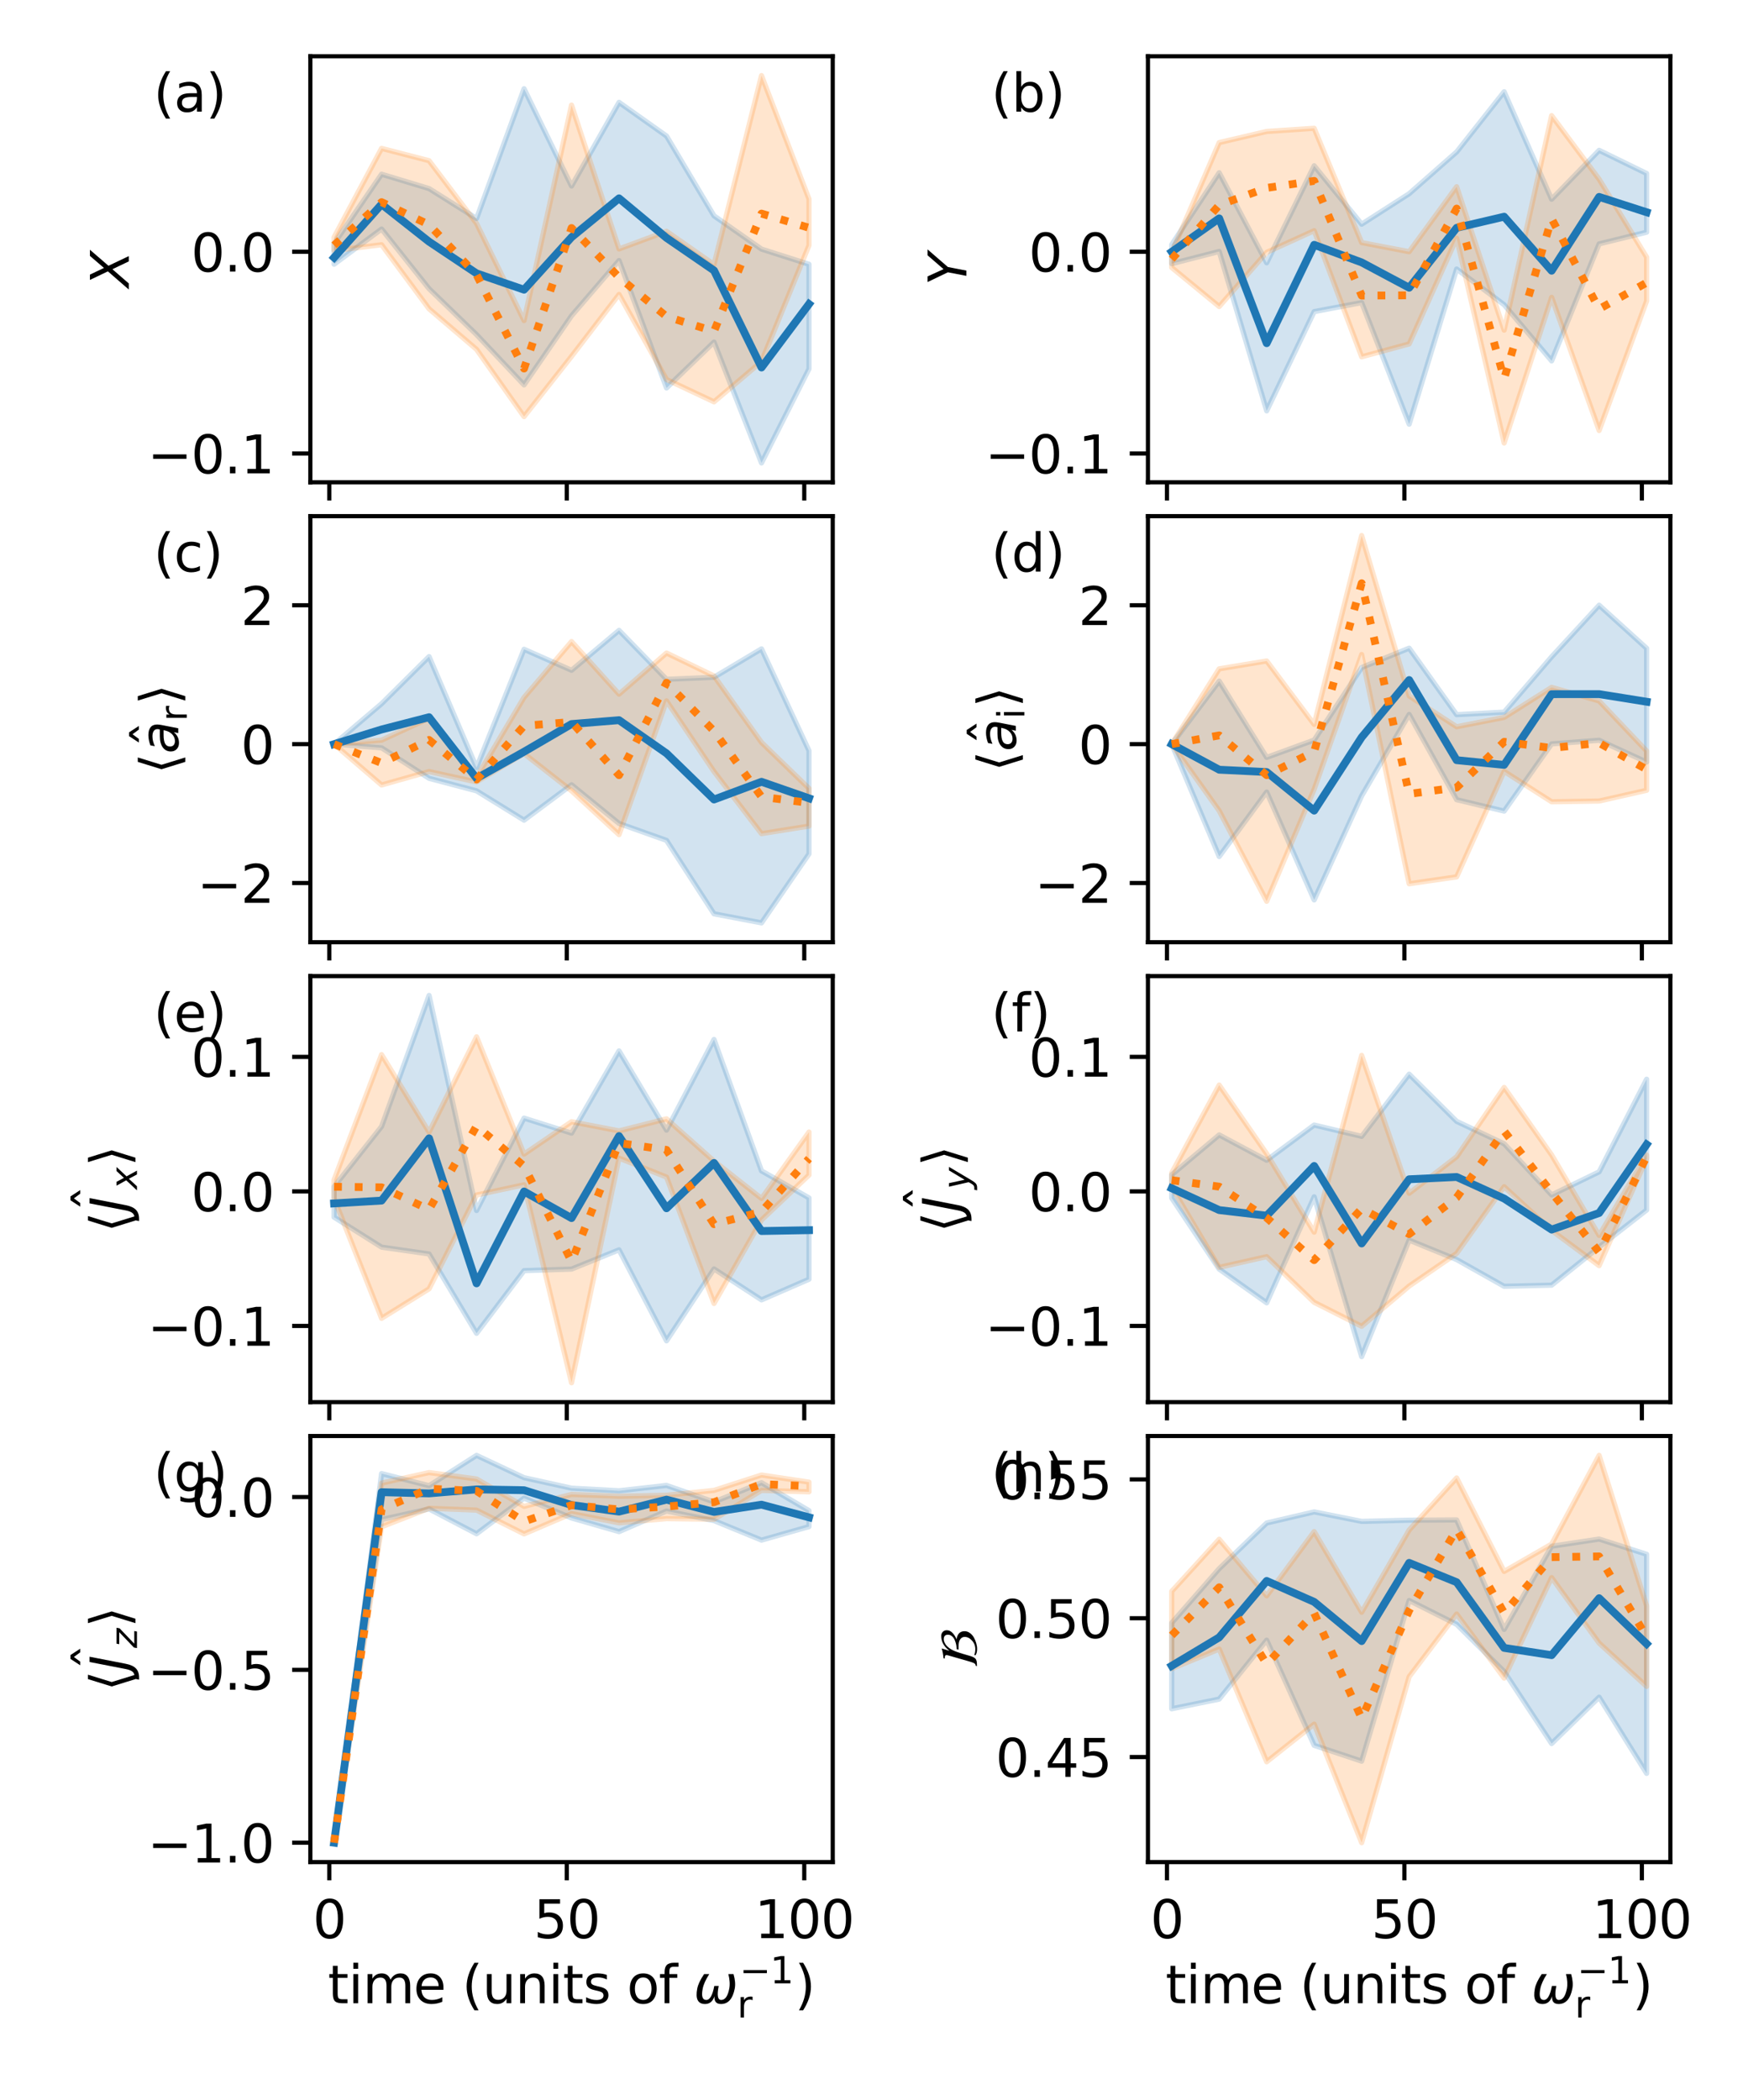 <?xml version="1.0" encoding="utf-8" standalone="no"?>
<!DOCTYPE svg PUBLIC "-//W3C//DTD SVG 1.1//EN"
  "http://www.w3.org/Graphics/SVG/1.1/DTD/svg11.dtd">
<svg xmlns:xlink="http://www.w3.org/1999/xlink" width="334.8pt" height="403.2pt" viewBox="0 0 334.8 403.2" xmlns="http://www.w3.org/2000/svg" version="1.1">
 <defs>
  <style type="text/css">*{stroke-linejoin: round; stroke-linecap: butt}</style>
 </defs>
 <g id="figure_1">
  <g id="patch_1">
   <path d="M 0 403.2 
L 334.8 403.2 
L 334.8 0 
L 0 0 
z
" style="fill: #ffffff"/>
  </g>
  <g id="axes_1">
   <g id="patch_2">
    <path d="M 59.61 92.612 
L 159.956 92.612 
L 159.956 10.8 
L 59.61 10.8 
z
" style="fill: #ffffff"/>
   </g>
   <g id="PolyCollection_1">
    <defs>
     <path id="ma31f832e29" d="M 64.171 -356.436 
L 64.171 -352.461 
L 73.294 -359.223 
L 82.416 -347.756 
L 91.538 -338.944 
L 100.661 -329.294 
L 109.783 -342.566 
L 118.905 -353.174 
L 128.028 -328.704 
L 137.15 -337.514 
L 146.273 -314.307 
L 155.395 -332.371 
L 155.395 -352.459 
L 155.395 -352.459 
L 146.273 -355.367 
L 137.15 -361.759 
L 128.028 -377.081 
L 118.905 -383.547 
L 109.783 -367.475 
L 100.661 -386.164 
L 91.538 -361.249 
L 82.416 -366.992 
L 73.294 -369.75 
L 64.171 -356.436 
z
" style="stroke: #1f77b4; stroke-opacity: 0.2"/>
    </defs>
    <g clip-path="url(#pf6ae2dbda8)">
     <use xlink:href="#ma31f832e29" x="0" y="403.2" style="fill: #1f77b4; fill-opacity: 0.2; stroke: #1f77b4; stroke-opacity: 0.2"/>
    </g>
   </g>
   <g id="PolyCollection_2">
    <defs>
     <path id="m3fef51828d" d="M 64.171 -357.649 
L 64.171 -355.077 
L 73.294 -356.206 
L 82.416 -343.899 
L 91.538 -336.109 
L 100.661 -323.201 
L 109.783 -334.774 
L 118.905 -346.664 
L 128.028 -330.334 
L 137.15 -326.042 
L 146.273 -333.775 
L 155.395 -356.087 
L 155.395 -364.977 
L 155.395 -364.977 
L 146.273 -388.681 
L 137.15 -352.413 
L 128.028 -358.786 
L 118.905 -355.397 
L 109.783 -383.016 
L 100.661 -341.643 
L 91.538 -360.291 
L 82.416 -372.344 
L 73.294 -374.708 
L 64.171 -357.649 
z
" style="stroke: #ff7f0e; stroke-opacity: 0.2"/>
    </defs>
    <g clip-path="url(#pf6ae2dbda8)">
     <use xlink:href="#m3fef51828d" x="0" y="403.2" style="fill: #ff7f0e; fill-opacity: 0.2; stroke: #ff7f0e; stroke-opacity: 0.2"/>
    </g>
   </g>
   <g id="matplotlib.axis_1">
    <g id="xtick_1">
     <g id="line2d_1">
      <defs>
       <path id="m0e53459240" d="M 0 0 
L 0 3.5 
" style="stroke: #000000; stroke-width: 0.8"/>
      </defs>
      <g>
       <use xlink:href="#m0e53459240" x="63.259" y="92.612" style="stroke: #000000; stroke-width: 0.8"/>
      </g>
     </g>
    </g>
    <g id="xtick_2">
     <g id="line2d_2">
      <g>
       <use xlink:href="#m0e53459240" x="108.871" y="92.612" style="stroke: #000000; stroke-width: 0.8"/>
      </g>
     </g>
    </g>
    <g id="xtick_3">
     <g id="line2d_3">
      <g>
       <use xlink:href="#m0e53459240" x="154.483" y="92.612" style="stroke: #000000; stroke-width: 0.8"/>
      </g>
     </g>
    </g>
   </g>
   <g id="matplotlib.axis_2">
    <g id="ytick_1">
     <g id="line2d_4">
      <defs>
       <path id="mb05abe40f9" d="M 0 0 
L -3.5 0 
" style="stroke: #000000; stroke-width: 0.8"/>
      </defs>
      <g>
       <use xlink:href="#mb05abe40f9" x="59.61" y="87.085" style="stroke: #000000; stroke-width: 0.8"/>
      </g>
     </g>
     <g id="text_1">
      <!-- −0.1 -->
      <g transform="translate(28.327 90.885) scale(0.1 -0.1)">
       <defs>
        <path id="DejaVuSans-2212" d="M 678 2272 
L 4684 2272 
L 4684 1741 
L 678 1741 
L 678 2272 
z
" transform="scale(0.016)"/>
        <path id="DejaVuSans-30" d="M 2034 4250 
Q 1547 4250 1301 3770 
Q 1056 3291 1056 2328 
Q 1056 1369 1301 889 
Q 1547 409 2034 409 
Q 2525 409 2770 889 
Q 3016 1369 3016 2328 
Q 3016 3291 2770 3770 
Q 2525 4250 2034 4250 
z
M 2034 4750 
Q 2819 4750 3233 4129 
Q 3647 3509 3647 2328 
Q 3647 1150 3233 529 
Q 2819 -91 2034 -91 
Q 1250 -91 836 529 
Q 422 1150 422 2328 
Q 422 3509 836 4129 
Q 1250 4750 2034 4750 
z
" transform="scale(0.016)"/>
        <path id="DejaVuSans-2e" d="M 684 794 
L 1344 794 
L 1344 0 
L 684 0 
L 684 794 
z
" transform="scale(0.016)"/>
        <path id="DejaVuSans-31" d="M 794 531 
L 1825 531 
L 1825 4091 
L 703 3866 
L 703 4441 
L 1819 4666 
L 2450 4666 
L 2450 531 
L 3481 531 
L 3481 0 
L 794 0 
L 794 531 
z
" transform="scale(0.016)"/>
       </defs>
       <use xlink:href="#DejaVuSans-2212"/>
       <use xlink:href="#DejaVuSans-30" x="83.789"/>
       <use xlink:href="#DejaVuSans-2e" x="147.412"/>
       <use xlink:href="#DejaVuSans-31" x="179.199"/>
      </g>
     </g>
    </g>
    <g id="ytick_2">
     <g id="line2d_5">
      <g>
       <use xlink:href="#mb05abe40f9" x="59.61" y="48.346" style="stroke: #000000; stroke-width: 0.8"/>
      </g>
     </g>
     <g id="text_2">
      <!-- 0.0 -->
      <g transform="translate(36.707 52.145) scale(0.1 -0.1)">
       <use xlink:href="#DejaVuSans-30"/>
       <use xlink:href="#DejaVuSans-2e" x="63.623"/>
       <use xlink:href="#DejaVuSans-30" x="95.41"/>
      </g>
     </g>
    </g>
    <g id="text_3">
     <!-- $X$ -->
     <g transform="translate(24.747 55.156) rotate(-90) scale(0.1 -0.1)">
      <defs>
       <path id="DejaVuSans-Oblique-58" d="M 878 4666 
L 1516 4666 
L 2316 2981 
L 3763 4666 
L 4500 4666 
L 2578 2438 
L 3738 0 
L 3103 0 
L 2163 1966 
L 459 0 
L -275 0 
L 1906 2509 
L 878 4666 
z
" transform="scale(0.016)"/>
      </defs>
      <use xlink:href="#DejaVuSans-Oblique-58" transform="translate(0 0.094)"/>
     </g>
    </g>
   </g>
   <g id="line2d_6">
    <path d="M 64.171 49.457 
L 73.294 39.22 
L 82.416 46.408 
L 91.538 52.495 
L 100.661 55.625 
L 109.783 45.549 
L 118.905 38.084 
L 128.028 45.678 
L 137.15 51.94 
L 146.273 70.567 
L 155.395 58.385 
" clip-path="url(#pf6ae2dbda8)" style="fill: none; stroke: #1f77b4; stroke-width: 1.5; stroke-linecap: square"/>
   </g>
   <g id="line2d_7">
    <path d="M 64.171 47.112 
L 73.294 38.813 
L 82.416 43.145 
L 91.538 52.756 
L 100.661 70.769 
L 109.783 43.785 
L 118.905 53.246 
L 128.028 60.781 
L 137.15 63.622 
L 146.273 41.014 
L 155.395 43.736 
" clip-path="url(#pf6ae2dbda8)" style="fill: none; stroke-dasharray: 1.5,2.475; stroke-dashoffset: 0; stroke: #ff7f0e; stroke-width: 1.5"/>
   </g>
   <g id="patch_3">
    <path d="M 59.61 92.612 
L 59.61 10.8 
" style="fill: none; stroke: #000000; stroke-width: 0.8; stroke-linejoin: miter; stroke-linecap: square"/>
   </g>
   <g id="patch_4">
    <path d="M 159.956 92.612 
L 159.956 10.8 
" style="fill: none; stroke: #000000; stroke-width: 0.8; stroke-linejoin: miter; stroke-linecap: square"/>
   </g>
   <g id="patch_5">
    <path d="M 59.61 92.612 
L 159.956 92.612 
" style="fill: none; stroke: #000000; stroke-width: 0.8; stroke-linejoin: miter; stroke-linecap: square"/>
   </g>
   <g id="patch_6">
    <path d="M 59.61 10.8 
L 159.956 10.8 
" style="fill: none; stroke: #000000; stroke-width: 0.8; stroke-linejoin: miter; stroke-linecap: square"/>
   </g>
   <g id="text_4">
    <!-- (a) -->
    <g transform="translate(29.506 21.436) scale(0.1 -0.1)">
     <defs>
      <path id="DejaVuSans-28" d="M 1984 4856 
Q 1566 4138 1362 3434 
Q 1159 2731 1159 2009 
Q 1159 1288 1364 580 
Q 1569 -128 1984 -844 
L 1484 -844 
Q 1016 -109 783 600 
Q 550 1309 550 2009 
Q 550 2706 781 3412 
Q 1013 4119 1484 4856 
L 1984 4856 
z
" transform="scale(0.016)"/>
      <path id="DejaVuSans-61" d="M 2194 1759 
Q 1497 1759 1228 1600 
Q 959 1441 959 1056 
Q 959 750 1161 570 
Q 1363 391 1709 391 
Q 2188 391 2477 730 
Q 2766 1069 2766 1631 
L 2766 1759 
L 2194 1759 
z
M 3341 1997 
L 3341 0 
L 2766 0 
L 2766 531 
Q 2569 213 2275 61 
Q 1981 -91 1556 -91 
Q 1019 -91 701 211 
Q 384 513 384 1019 
Q 384 1609 779 1909 
Q 1175 2209 1959 2209 
L 2766 2209 
L 2766 2266 
Q 2766 2663 2505 2880 
Q 2244 3097 1772 3097 
Q 1472 3097 1187 3025 
Q 903 2953 641 2809 
L 641 3341 
Q 956 3463 1253 3523 
Q 1550 3584 1831 3584 
Q 2591 3584 2966 3190 
Q 3341 2797 3341 1997 
z
" transform="scale(0.016)"/>
      <path id="DejaVuSans-29" d="M 513 4856 
L 1013 4856 
Q 1481 4119 1714 3412 
Q 1947 2706 1947 2009 
Q 1947 1309 1714 600 
Q 1481 -109 1013 -844 
L 513 -844 
Q 928 -128 1133 580 
Q 1338 1288 1338 2009 
Q 1338 2731 1133 3434 
Q 928 4138 513 4856 
z
" transform="scale(0.016)"/>
     </defs>
     <use xlink:href="#DejaVuSans-28"/>
     <use xlink:href="#DejaVuSans-61" x="39.014"/>
     <use xlink:href="#DejaVuSans-29" x="100.293"/>
    </g>
   </g>
  </g>
  <g id="axes_2">
   <g id="patch_7">
    <path d="M 220.502 92.612 
L 320.848 92.612 
L 320.848 10.8 
L 220.502 10.8 
z
" style="fill: #ffffff"/>
   </g>
   <g id="PolyCollection_3">
    <defs>
     <path id="ma133a7837f" d="M 225.063 -356.225 
L 225.063 -352.568 
L 234.186 -354.911 
L 243.308 -324.307 
L 252.43 -343.365 
L 261.553 -345.088 
L 270.675 -321.751 
L 279.797 -351.542 
L 288.92 -344.682 
L 298.042 -333.901 
L 307.165 -356.369 
L 316.287 -358.613 
L 316.287 -369.891 
L 316.287 -369.891 
L 307.165 -374.337 
L 298.042 -364.946 
L 288.92 -385.584 
L 279.797 -374.028 
L 270.675 -366.007 
L 261.553 -360.155 
L 252.43 -371.369 
L 243.308 -352.741 
L 234.186 -370.032 
L 225.063 -356.225 
z
" style="stroke: #1f77b4; stroke-opacity: 0.2"/>
    </defs>
    <g clip-path="url(#pd06157fa44)">
     <use xlink:href="#ma133a7837f" x="0" y="403.2" style="fill: #1f77b4; fill-opacity: 0.2; stroke: #1f77b4; stroke-opacity: 0.2"/>
    </g>
   </g>
   <g id="PolyCollection_4">
    <defs>
     <path id="m1369a63645" d="M 225.063 -354.721 
L 225.063 -351.831 
L 234.186 -344.34 
L 243.308 -354.75 
L 252.43 -358.902 
L 261.553 -334.688 
L 270.675 -337.162 
L 279.797 -357.462 
L 288.92 -318.137 
L 298.042 -346.101 
L 307.165 -320.536 
L 316.287 -345.413 
L 316.287 -353.824 
L 316.287 -353.824 
L 307.165 -368.788 
L 298.042 -380.998 
L 288.92 -339.803 
L 279.797 -367.346 
L 270.675 -354.868 
L 261.553 -356.613 
L 252.43 -378.565 
L 243.308 -377.957 
L 234.186 -375.821 
L 225.063 -354.721 
z
" style="stroke: #ff7f0e; stroke-opacity: 0.2"/>
    </defs>
    <g clip-path="url(#pd06157fa44)">
     <use xlink:href="#m1369a63645" x="0" y="403.2" style="fill: #ff7f0e; fill-opacity: 0.2; stroke: #ff7f0e; stroke-opacity: 0.2"/>
    </g>
   </g>
   <g id="matplotlib.axis_3">
    <g id="xtick_4">
     <g id="line2d_8">
      <g>
       <use xlink:href="#m0e53459240" x="224.151" y="92.612" style="stroke: #000000; stroke-width: 0.8"/>
      </g>
     </g>
    </g>
    <g id="xtick_5">
     <g id="line2d_9">
      <g>
       <use xlink:href="#m0e53459240" x="269.763" y="92.612" style="stroke: #000000; stroke-width: 0.8"/>
      </g>
     </g>
    </g>
    <g id="xtick_6">
     <g id="line2d_10">
      <g>
       <use xlink:href="#m0e53459240" x="315.375" y="92.612" style="stroke: #000000; stroke-width: 0.8"/>
      </g>
     </g>
    </g>
   </g>
   <g id="matplotlib.axis_4">
    <g id="ytick_3">
     <g id="line2d_11">
      <g>
       <use xlink:href="#mb05abe40f9" x="220.502" y="87.085" style="stroke: #000000; stroke-width: 0.8"/>
      </g>
     </g>
     <g id="text_5">
      <!-- −0.1 -->
      <g transform="translate(189.219 90.885) scale(0.1 -0.1)">
       <use xlink:href="#DejaVuSans-2212"/>
       <use xlink:href="#DejaVuSans-30" x="83.789"/>
       <use xlink:href="#DejaVuSans-2e" x="147.412"/>
       <use xlink:href="#DejaVuSans-31" x="179.199"/>
      </g>
     </g>
    </g>
    <g id="ytick_4">
     <g id="line2d_12">
      <g>
       <use xlink:href="#mb05abe40f9" x="220.502" y="48.346" style="stroke: #000000; stroke-width: 0.8"/>
      </g>
     </g>
     <g id="text_6">
      <!-- 0.0 -->
      <g transform="translate(197.599 52.145) scale(0.1 -0.1)">
       <use xlink:href="#DejaVuSans-30"/>
       <use xlink:href="#DejaVuSans-2e" x="63.623"/>
       <use xlink:href="#DejaVuSans-30" x="95.41"/>
      </g>
     </g>
    </g>
    <g id="text_7">
     <!-- $Y$ -->
     <g transform="translate(185.64 54.806) rotate(-90) scale(0.1 -0.1)">
      <defs>
       <path id="DejaVuSans-Oblique-59" d="M 403 4666 
L 1081 4666 
L 1953 2747 
L 3616 4666 
L 4325 4666 
L 2209 2222 
L 1778 0 
L 1147 0 
L 1575 2222 
L 403 4666 
z
" transform="scale(0.016)"/>
      </defs>
      <use xlink:href="#DejaVuSans-Oblique-59" transform="translate(0 0.094)"/>
     </g>
    </g>
   </g>
   <g id="line2d_13">
    <path d="M 225.063 48.358 
L 234.186 41.934 
L 243.308 65.896 
L 252.43 47.01 
L 261.553 50.389 
L 270.675 55.25 
L 279.797 43.748 
L 288.92 41.61 
L 298.042 51.983 
L 307.165 37.809 
L 316.287 40.752 
" clip-path="url(#pd06157fa44)" style="fill: none; stroke: #1f77b4; stroke-width: 1.5; stroke-linecap: square"/>
   </g>
   <g id="line2d_14">
    <path d="M 225.063 49.762 
L 234.186 39.377 
L 243.308 36.08 
L 252.43 34.736 
L 261.553 56.76 
L 270.675 56.707 
L 279.797 40.05 
L 288.92 72.716 
L 298.042 41.995 
L 307.165 59.339 
L 316.287 54.274 
" clip-path="url(#pd06157fa44)" style="fill: none; stroke-dasharray: 1.5,2.475; stroke-dashoffset: 0; stroke: #ff7f0e; stroke-width: 1.5"/>
   </g>
   <g id="patch_8">
    <path d="M 220.502 92.612 
L 220.502 10.8 
" style="fill: none; stroke: #000000; stroke-width: 0.8; stroke-linejoin: miter; stroke-linecap: square"/>
   </g>
   <g id="patch_9">
    <path d="M 320.848 92.612 
L 320.848 10.8 
" style="fill: none; stroke: #000000; stroke-width: 0.8; stroke-linejoin: miter; stroke-linecap: square"/>
   </g>
   <g id="patch_10">
    <path d="M 220.502 92.612 
L 320.848 92.612 
" style="fill: none; stroke: #000000; stroke-width: 0.8; stroke-linejoin: miter; stroke-linecap: square"/>
   </g>
   <g id="patch_11">
    <path d="M 220.502 10.8 
L 320.848 10.8 
" style="fill: none; stroke: #000000; stroke-width: 0.8; stroke-linejoin: miter; stroke-linecap: square"/>
   </g>
   <g id="text_8">
    <!-- (b) -->
    <g transform="translate(190.398 21.436) scale(0.1 -0.1)">
     <defs>
      <path id="DejaVuSans-62" d="M 3116 1747 
Q 3116 2381 2855 2742 
Q 2594 3103 2138 3103 
Q 1681 3103 1420 2742 
Q 1159 2381 1159 1747 
Q 1159 1113 1420 752 
Q 1681 391 2138 391 
Q 2594 391 2855 752 
Q 3116 1113 3116 1747 
z
M 1159 2969 
Q 1341 3281 1617 3432 
Q 1894 3584 2278 3584 
Q 2916 3584 3314 3078 
Q 3713 2572 3713 1747 
Q 3713 922 3314 415 
Q 2916 -91 2278 -91 
Q 1894 -91 1617 61 
Q 1341 213 1159 525 
L 1159 0 
L 581 0 
L 581 4863 
L 1159 4863 
L 1159 2969 
z
" transform="scale(0.016)"/>
     </defs>
     <use xlink:href="#DejaVuSans-28"/>
     <use xlink:href="#DejaVuSans-62" x="39.014"/>
     <use xlink:href="#DejaVuSans-29" x="102.49"/>
    </g>
   </g>
  </g>
  <g id="axes_3">
   <g id="patch_12">
    <path d="M 59.61 180.924 
L 159.956 180.924 
L 159.956 99.112 
L 59.61 99.112 
z
" style="fill: #ffffff"/>
   </g>
   <g id="PolyCollection_5">
    <defs>
     <path id="m05e8041c16" d="M 64.171 -260.313 
L 64.171 -260.313 
L 73.294 -259.605 
L 82.416 -253.747 
L 91.538 -251.342 
L 100.661 -245.713 
L 109.783 -252.511 
L 118.905 -245.076 
L 128.028 -241.828 
L 137.15 -227.728 
L 146.273 -225.995 
L 155.395 -239.244 
L 155.395 -259.05 
L 155.395 -259.05 
L 146.273 -278.606 
L 137.15 -273.16 
L 128.028 -272.76 
L 118.905 -282.159 
L 109.783 -274.496 
L 100.661 -278.529 
L 91.538 -255.817 
L 82.416 -277.123 
L 73.294 -268.078 
L 64.171 -260.313 
z
" style="stroke: #1f77b4; stroke-opacity: 0.2"/>
    </defs>
    <g clip-path="url(#p7aa3f138d4)">
     <use xlink:href="#m05e8041c16" x="0" y="403.2" style="fill: #1f77b4; fill-opacity: 0.2; stroke: #1f77b4; stroke-opacity: 0.2"/>
    </g>
   </g>
   <g id="PolyCollection_6">
    <defs>
     <path id="m863b02338d" d="M 64.171 -260.313 
L 64.171 -260.313 
L 73.294 -252.471 
L 82.416 -255.049 
L 91.538 -253.052 
L 100.661 -258.5 
L 109.783 -251.349 
L 118.905 -242.933 
L 128.028 -268.614 
L 137.15 -255.049 
L 146.273 -243.124 
L 155.395 -244.58 
L 155.395 -251.804 
L 155.395 -251.804 
L 146.273 -260.638 
L 137.15 -273.406 
L 128.028 -277.808 
L 118.905 -269.914 
L 109.783 -280.007 
L 100.661 -269.286 
L 91.538 -253.951 
L 82.416 -265.288 
L 73.294 -261.076 
L 64.171 -260.313 
z
" style="stroke: #ff7f0e; stroke-opacity: 0.2"/>
    </defs>
    <g clip-path="url(#p7aa3f138d4)">
     <use xlink:href="#m863b02338d" x="0" y="403.2" style="fill: #ff7f0e; fill-opacity: 0.2; stroke: #ff7f0e; stroke-opacity: 0.2"/>
    </g>
   </g>
   <g id="matplotlib.axis_5">
    <g id="xtick_7">
     <g id="line2d_15">
      <g>
       <use xlink:href="#m0e53459240" x="63.259" y="180.924" style="stroke: #000000; stroke-width: 0.8"/>
      </g>
     </g>
    </g>
    <g id="xtick_8">
     <g id="line2d_16">
      <g>
       <use xlink:href="#m0e53459240" x="108.871" y="180.924" style="stroke: #000000; stroke-width: 0.8"/>
      </g>
     </g>
    </g>
    <g id="xtick_9">
     <g id="line2d_17">
      <g>
       <use xlink:href="#m0e53459240" x="154.483" y="180.924" style="stroke: #000000; stroke-width: 0.8"/>
      </g>
     </g>
    </g>
   </g>
   <g id="matplotlib.axis_6">
    <g id="ytick_5">
     <g id="line2d_18">
      <g>
       <use xlink:href="#mb05abe40f9" x="59.61" y="169.555" style="stroke: #000000; stroke-width: 0.8"/>
      </g>
     </g>
     <g id="text_9">
      <!-- −2 -->
      <g transform="translate(37.868 173.354) scale(0.1 -0.1)">
       <defs>
        <path id="DejaVuSans-32" d="M 1228 531 
L 3431 531 
L 3431 0 
L 469 0 
L 469 531 
Q 828 903 1448 1529 
Q 2069 2156 2228 2338 
Q 2531 2678 2651 2914 
Q 2772 3150 2772 3378 
Q 2772 3750 2511 3984 
Q 2250 4219 1831 4219 
Q 1534 4219 1204 4116 
Q 875 4013 500 3803 
L 500 4441 
Q 881 4594 1212 4672 
Q 1544 4750 1819 4750 
Q 2544 4750 2975 4387 
Q 3406 4025 3406 3419 
Q 3406 3131 3298 2873 
Q 3191 2616 2906 2266 
Q 2828 2175 2409 1742 
Q 1991 1309 1228 531 
z
" transform="scale(0.016)"/>
       </defs>
       <use xlink:href="#DejaVuSans-2212"/>
       <use xlink:href="#DejaVuSans-32" x="83.789"/>
      </g>
     </g>
    </g>
    <g id="ytick_6">
     <g id="line2d_19">
      <g>
       <use xlink:href="#mb05abe40f9" x="59.61" y="142.887" style="stroke: #000000; stroke-width: 0.8"/>
      </g>
     </g>
     <g id="text_10">
      <!-- 0 -->
      <g transform="translate(46.248 146.686) scale(0.1 -0.1)">
       <use xlink:href="#DejaVuSans-30"/>
      </g>
     </g>
    </g>
    <g id="ytick_7">
     <g id="line2d_20">
      <g>
       <use xlink:href="#mb05abe40f9" x="59.61" y="116.219" style="stroke: #000000; stroke-width: 0.8"/>
      </g>
     </g>
     <g id="text_11">
      <!-- 2 -->
      <g transform="translate(46.248 120.018) scale(0.1 -0.1)">
       <use xlink:href="#DejaVuSans-32"/>
      </g>
     </g>
    </g>
    <g id="text_12">
     <!-- $\langle \hat{a}_{\mathrm{r}} \rangle$ -->
     <g transform="translate(34.288 148.618) rotate(-90) scale(0.1 -0.1)">
      <defs>
       <path id="DejaVuSans-27e8" d="M 572 2006 
L 1453 4856 
L 1984 4856 
L 1103 2006 
L 1984 -844 
L 1453 -844 
L 572 2006 
z
" transform="scale(0.016)"/>
       <path id="DejaVuSans-302" d="M -1831 5119 
L -1369 5119 
L -603 3944 
L -1038 3944 
L -1600 4709 
L -2163 3944 
L -2597 3944 
L -1831 5119 
z
M -1600 3584 
L -1600 3584 
z
" transform="scale(0.016)"/>
       <path id="DejaVuSans-Oblique-61" d="M 3438 1997 
L 3047 0 
L 2472 0 
L 2578 531 
Q 2325 219 2001 64 
Q 1678 -91 1281 -91 
Q 834 -91 548 182 
Q 263 456 263 884 
Q 263 1497 752 1853 
Q 1241 2209 2100 2209 
L 2900 2209 
L 2931 2363 
Q 2938 2388 2941 2417 
Q 2944 2447 2944 2509 
Q 2944 2788 2717 2942 
Q 2491 3097 2081 3097 
Q 1800 3097 1504 3025 
Q 1209 2953 897 2809 
L 997 3341 
Q 1322 3463 1633 3523 
Q 1944 3584 2234 3584 
Q 2853 3584 3176 3315 
Q 3500 3047 3500 2534 
Q 3500 2431 3484 2292 
Q 3469 2153 3438 1997 
z
M 2816 1759 
L 2241 1759 
Q 1534 1759 1195 1570 
Q 856 1381 856 984 
Q 856 709 1029 553 
Q 1203 397 1509 397 
Q 1978 397 2328 733 
Q 2678 1069 2791 1631 
L 2816 1759 
z
" transform="scale(0.016)"/>
       <path id="DejaVuSans-72" d="M 2631 2963 
Q 2534 3019 2420 3045 
Q 2306 3072 2169 3072 
Q 1681 3072 1420 2755 
Q 1159 2438 1159 1844 
L 1159 0 
L 581 0 
L 581 3500 
L 1159 3500 
L 1159 2956 
Q 1341 3275 1631 3429 
Q 1922 3584 2338 3584 
Q 2397 3584 2469 3576 
Q 2541 3569 2628 3553 
L 2631 2963 
z
" transform="scale(0.016)"/>
       <path id="DejaVuSans-27e9" d="M 1925 2006 
L 1044 -844 
L 513 -844 
L 1394 2006 
L 513 4856 
L 1044 4856 
L 1925 2006 
z
" transform="scale(0.016)"/>
      </defs>
      <use xlink:href="#DejaVuSans-27e8" transform="translate(0 0.516)"/>
      <use xlink:href="#DejaVuSans-302" transform="translate(101.912 13.016)"/>
      <use xlink:href="#DejaVuSans-Oblique-61" transform="translate(39.014 0.516)"/>
      <use xlink:href="#DejaVuSans-72" transform="translate(101.25 -15.891) scale(0.7)"/>
      <use xlink:href="#DejaVuSans-27e9" transform="translate(132.764 0.516)"/>
     </g>
    </g>
   </g>
   <g id="line2d_21">
    <path d="M 64.171 142.887 
L 73.294 140.072 
L 82.416 137.715 
L 91.538 149.462 
L 100.661 144.343 
L 109.783 139.027 
L 118.905 138.284 
L 128.028 144.655 
L 137.15 153.517 
L 146.273 150.116 
L 155.395 153.291 
" clip-path="url(#p7aa3f138d4)" style="fill: none; stroke: #1f77b4; stroke-width: 1.5; stroke-linecap: square"/>
   </g>
   <g id="line2d_22">
    <path d="M 64.171 142.887 
L 73.294 146.51 
L 82.416 142.076 
L 91.538 149.678 
L 100.661 139.362 
L 109.783 138.63 
L 118.905 148.845 
L 128.028 131.1 
L 137.15 140.378 
L 146.273 153.005 
L 155.395 154.164 
" clip-path="url(#p7aa3f138d4)" style="fill: none; stroke-dasharray: 1.5,2.475; stroke-dashoffset: 0; stroke: #ff7f0e; stroke-width: 1.5"/>
   </g>
   <g id="patch_13">
    <path d="M 59.61 180.924 
L 59.61 99.112 
" style="fill: none; stroke: #000000; stroke-width: 0.8; stroke-linejoin: miter; stroke-linecap: square"/>
   </g>
   <g id="patch_14">
    <path d="M 159.956 180.924 
L 159.956 99.112 
" style="fill: none; stroke: #000000; stroke-width: 0.8; stroke-linejoin: miter; stroke-linecap: square"/>
   </g>
   <g id="patch_15">
    <path d="M 59.61 180.924 
L 159.956 180.924 
" style="fill: none; stroke: #000000; stroke-width: 0.8; stroke-linejoin: miter; stroke-linecap: square"/>
   </g>
   <g id="patch_16">
    <path d="M 59.61 99.112 
L 159.956 99.112 
" style="fill: none; stroke: #000000; stroke-width: 0.8; stroke-linejoin: miter; stroke-linecap: square"/>
   </g>
   <g id="text_13">
    <!-- (c) -->
    <g transform="translate(29.506 109.748) scale(0.1 -0.1)">
     <defs>
      <path id="DejaVuSans-63" d="M 3122 3366 
L 3122 2828 
Q 2878 2963 2633 3030 
Q 2388 3097 2138 3097 
Q 1578 3097 1268 2742 
Q 959 2388 959 1747 
Q 959 1106 1268 751 
Q 1578 397 2138 397 
Q 2388 397 2633 464 
Q 2878 531 3122 666 
L 3122 134 
Q 2881 22 2623 -34 
Q 2366 -91 2075 -91 
Q 1284 -91 818 406 
Q 353 903 353 1747 
Q 353 2603 823 3093 
Q 1294 3584 2113 3584 
Q 2378 3584 2631 3529 
Q 2884 3475 3122 3366 
z
" transform="scale(0.016)"/>
     </defs>
     <use xlink:href="#DejaVuSans-28"/>
     <use xlink:href="#DejaVuSans-63" x="39.014"/>
     <use xlink:href="#DejaVuSans-29" x="93.994"/>
    </g>
   </g>
  </g>
  <g id="axes_4">
   <g id="patch_17">
    <path d="M 220.502 180.924 
L 320.848 180.924 
L 320.848 99.112 
L 220.502 99.112 
z
" style="fill: #ffffff"/>
   </g>
   <g id="PolyCollection_7">
    <defs>
     <path id="m5d82d19c9a" d="M 225.063 -260.313 
L 225.063 -260.313 
L 234.186 -272.422 
L 243.308 -257.771 
L 252.43 -261.099 
L 261.553 -275.035 
L 270.675 -278.74 
L 279.797 -265.981 
L 288.92 -266.461 
L 298.042 -277.086 
L 307.165 -286.986 
L 316.287 -278.715 
L 316.287 -256.872 
L 316.287 -256.872 
L 307.165 -261.053 
L 298.042 -260.362 
L 288.92 -247.453 
L 279.797 -249.645 
L 270.675 -266.018 
L 261.553 -250.383 
L 252.43 -230.403 
L 243.308 -251.114 
L 234.186 -238.735 
L 225.063 -260.313 
z
" style="stroke: #1f77b4; stroke-opacity: 0.2"/>
    </defs>
    <g clip-path="url(#pfa64c73de3)">
     <use xlink:href="#m5d82d19c9a" x="0" y="403.2" style="fill: #1f77b4; fill-opacity: 0.2; stroke: #1f77b4; stroke-opacity: 0.2"/>
    </g>
   </g>
   <g id="PolyCollection_8">
    <defs>
     <path id="m748619b718" d="M 225.063 -260.313 
L 225.063 -260.313 
L 234.186 -274.776 
L 243.308 -276.282 
L 252.43 -264.102 
L 261.553 -300.369 
L 270.675 -269.572 
L 279.797 -263.654 
L 288.92 -265.448 
L 298.042 -271.213 
L 307.165 -268.603 
L 316.287 -258.995 
L 316.287 -251.45 
L 316.287 -251.45 
L 307.165 -249.388 
L 298.042 -249.243 
L 288.92 -255.085 
L 279.797 -234.829 
L 270.675 -233.505 
L 261.553 -277.522 
L 252.43 -251.651 
L 243.308 -230.141 
L 234.186 -247.515 
L 225.063 -260.313 
z
" style="stroke: #ff7f0e; stroke-opacity: 0.2"/>
    </defs>
    <g clip-path="url(#pfa64c73de3)">
     <use xlink:href="#m748619b718" x="0" y="403.2" style="fill: #ff7f0e; fill-opacity: 0.2; stroke: #ff7f0e; stroke-opacity: 0.2"/>
    </g>
   </g>
   <g id="matplotlib.axis_7">
    <g id="xtick_10">
     <g id="line2d_23">
      <g>
       <use xlink:href="#m0e53459240" x="224.151" y="180.924" style="stroke: #000000; stroke-width: 0.8"/>
      </g>
     </g>
    </g>
    <g id="xtick_11">
     <g id="line2d_24">
      <g>
       <use xlink:href="#m0e53459240" x="269.763" y="180.924" style="stroke: #000000; stroke-width: 0.8"/>
      </g>
     </g>
    </g>
    <g id="xtick_12">
     <g id="line2d_25">
      <g>
       <use xlink:href="#m0e53459240" x="315.375" y="180.924" style="stroke: #000000; stroke-width: 0.8"/>
      </g>
     </g>
    </g>
   </g>
   <g id="matplotlib.axis_8">
    <g id="ytick_8">
     <g id="line2d_26">
      <g>
       <use xlink:href="#mb05abe40f9" x="220.502" y="169.555" style="stroke: #000000; stroke-width: 0.8"/>
      </g>
     </g>
     <g id="text_14">
      <!-- −2 -->
      <g transform="translate(198.76 173.354) scale(0.1 -0.1)">
       <use xlink:href="#DejaVuSans-2212"/>
       <use xlink:href="#DejaVuSans-32" x="83.789"/>
      </g>
     </g>
    </g>
    <g id="ytick_9">
     <g id="line2d_27">
      <g>
       <use xlink:href="#mb05abe40f9" x="220.502" y="142.887" style="stroke: #000000; stroke-width: 0.8"/>
      </g>
     </g>
     <g id="text_15">
      <!-- 0 -->
      <g transform="translate(207.14 146.686) scale(0.1 -0.1)">
       <use xlink:href="#DejaVuSans-30"/>
      </g>
     </g>
    </g>
    <g id="ytick_10">
     <g id="line2d_28">
      <g>
       <use xlink:href="#mb05abe40f9" x="220.502" y="116.219" style="stroke: #000000; stroke-width: 0.8"/>
      </g>
     </g>
     <g id="text_16">
      <!-- 2 -->
      <g transform="translate(207.14 120.018) scale(0.1 -0.1)">
       <use xlink:href="#DejaVuSans-32"/>
      </g>
     </g>
    </g>
    <g id="text_17">
     <!-- $\langle \hat{a}_{\mathrm{i}} \rangle$ -->
     <g transform="translate(195.18 148.168) rotate(-90) scale(0.1 -0.1)">
      <defs>
       <path id="DejaVuSans-69" d="M 603 3500 
L 1178 3500 
L 1178 0 
L 603 0 
L 603 3500 
z
M 603 4863 
L 1178 4863 
L 1178 4134 
L 603 4134 
L 603 4863 
z
" transform="scale(0.016)"/>
      </defs>
      <use xlink:href="#DejaVuSans-27e8" transform="translate(0 0.516)"/>
      <use xlink:href="#DejaVuSans-302" transform="translate(101.912 13.016)"/>
      <use xlink:href="#DejaVuSans-Oblique-61" transform="translate(39.014 0.516)"/>
      <use xlink:href="#DejaVuSans-69" transform="translate(101.25 -15.891) scale(0.7)"/>
      <use xlink:href="#DejaVuSans-27e9" transform="translate(123.433 0.516)"/>
     </g>
    </g>
   </g>
   <g id="line2d_29">
    <path d="M 225.063 142.887 
L 234.186 147.798 
L 243.308 148.245 
L 252.43 155.651 
L 261.553 141.567 
L 270.675 130.581 
L 279.797 145.966 
L 288.92 146.868 
L 298.042 133.291 
L 307.165 133.284 
L 316.287 134.745 
" clip-path="url(#pfa64c73de3)" style="fill: none; stroke: #1f77b4; stroke-width: 1.5; stroke-linecap: square"/>
   </g>
   <g id="line2d_30">
    <path d="M 225.063 142.887 
L 234.186 141.205 
L 243.308 148.843 
L 252.43 144.331 
L 261.553 111.994 
L 270.675 152.445 
L 279.797 151.219 
L 288.92 142.437 
L 298.042 143.632 
L 307.165 142.651 
L 316.287 147.739 
" clip-path="url(#pfa64c73de3)" style="fill: none; stroke-dasharray: 1.5,2.475; stroke-dashoffset: 0; stroke: #ff7f0e; stroke-width: 1.5"/>
   </g>
   <g id="patch_18">
    <path d="M 220.502 180.924 
L 220.502 99.112 
" style="fill: none; stroke: #000000; stroke-width: 0.8; stroke-linejoin: miter; stroke-linecap: square"/>
   </g>
   <g id="patch_19">
    <path d="M 320.848 180.924 
L 320.848 99.112 
" style="fill: none; stroke: #000000; stroke-width: 0.8; stroke-linejoin: miter; stroke-linecap: square"/>
   </g>
   <g id="patch_20">
    <path d="M 220.502 180.924 
L 320.848 180.924 
" style="fill: none; stroke: #000000; stroke-width: 0.8; stroke-linejoin: miter; stroke-linecap: square"/>
   </g>
   <g id="patch_21">
    <path d="M 220.502 99.112 
L 320.848 99.112 
" style="fill: none; stroke: #000000; stroke-width: 0.8; stroke-linejoin: miter; stroke-linecap: square"/>
   </g>
   <g id="text_18">
    <!-- (d) -->
    <g transform="translate(190.398 109.748) scale(0.1 -0.1)">
     <defs>
      <path id="DejaVuSans-64" d="M 2906 2969 
L 2906 4863 
L 3481 4863 
L 3481 0 
L 2906 0 
L 2906 525 
Q 2725 213 2448 61 
Q 2172 -91 1784 -91 
Q 1150 -91 751 415 
Q 353 922 353 1747 
Q 353 2572 751 3078 
Q 1150 3584 1784 3584 
Q 2172 3584 2448 3432 
Q 2725 3281 2906 2969 
z
M 947 1747 
Q 947 1113 1208 752 
Q 1469 391 1925 391 
Q 2381 391 2643 752 
Q 2906 1113 2906 1747 
Q 2906 2381 2643 2742 
Q 2381 3103 1925 3103 
Q 1469 3103 1208 2742 
Q 947 2381 947 1747 
z
" transform="scale(0.016)"/>
     </defs>
     <use xlink:href="#DejaVuSans-28"/>
     <use xlink:href="#DejaVuSans-64" x="39.014"/>
     <use xlink:href="#DejaVuSans-29" x="102.49"/>
    </g>
   </g>
  </g>
  <g id="axes_5">
   <g id="patch_22">
    <path d="M 59.61 269.236 
L 159.956 269.236 
L 159.956 187.424 
L 59.61 187.424 
z
" style="fill: #ffffff"/>
   </g>
   <g id="PolyCollection_9">
    <defs>
     <path id="m632a497436" d="M 64.171 -175.35 
L 64.171 -169.481 
L 73.294 -163.727 
L 82.416 -162.418 
L 91.538 -147.181 
L 100.661 -159.213 
L 109.783 -159.51 
L 118.905 -163.207 
L 128.028 -145.739 
L 137.15 -159.547 
L 146.273 -153.604 
L 155.395 -157.566 
L 155.395 -173.179 
L 155.395 -173.179 
L 146.273 -178.374 
L 137.15 -203.61 
L 128.028 -186.195 
L 118.905 -201.411 
L 109.783 -185.621 
L 100.661 -188.502 
L 91.538 -170.766 
L 82.416 -212.057 
L 73.294 -186.895 
L 64.171 -175.35 
z
" style="stroke: #1f77b4; stroke-opacity: 0.2"/>
    </defs>
    <g clip-path="url(#p318c821a20)">
     <use xlink:href="#m632a497436" x="0" y="403.2" style="fill: #1f77b4; fill-opacity: 0.2; stroke: #1f77b4; stroke-opacity: 0.2"/>
    </g>
   </g>
   <g id="PolyCollection_10">
    <defs>
     <path id="md27744e1f8" d="M 64.171 -176.658 
L 64.171 -173.071 
L 73.294 -150.06 
L 82.416 -155.725 
L 91.538 -173.741 
L 100.661 -175.702 
L 109.783 -137.683 
L 118.905 -180.828 
L 128.028 -177.178 
L 137.15 -152.909 
L 146.273 -168.938 
L 155.395 -177.573 
L 155.395 -185.829 
L 155.395 -185.829 
L 146.273 -173.082 
L 137.15 -180.243 
L 128.028 -188.363 
L 118.905 -186.049 
L 109.783 -187.809 
L 100.661 -181.59 
L 91.538 -204.117 
L 82.416 -185.807 
L 73.294 -200.697 
L 64.171 -176.658 
z
" style="stroke: #ff7f0e; stroke-opacity: 0.2"/>
    </defs>
    <g clip-path="url(#p318c821a20)">
     <use xlink:href="#md27744e1f8" x="0" y="403.2" style="fill: #ff7f0e; fill-opacity: 0.2; stroke: #ff7f0e; stroke-opacity: 0.2"/>
    </g>
   </g>
   <g id="matplotlib.axis_9">
    <g id="xtick_13">
     <g id="line2d_31">
      <g>
       <use xlink:href="#m0e53459240" x="63.259" y="269.236" style="stroke: #000000; stroke-width: 0.8"/>
      </g>
     </g>
    </g>
    <g id="xtick_14">
     <g id="line2d_32">
      <g>
       <use xlink:href="#m0e53459240" x="108.871" y="269.236" style="stroke: #000000; stroke-width: 0.8"/>
      </g>
     </g>
    </g>
    <g id="xtick_15">
     <g id="line2d_33">
      <g>
       <use xlink:href="#m0e53459240" x="154.483" y="269.236" style="stroke: #000000; stroke-width: 0.8"/>
      </g>
     </g>
    </g>
   </g>
   <g id="matplotlib.axis_10">
    <g id="ytick_11">
     <g id="line2d_34">
      <g>
       <use xlink:href="#mb05abe40f9" x="59.61" y="254.599" style="stroke: #000000; stroke-width: 0.8"/>
      </g>
     </g>
     <g id="text_19">
      <!-- −0.1 -->
      <g transform="translate(28.327 258.399) scale(0.1 -0.1)">
       <use xlink:href="#DejaVuSans-2212"/>
       <use xlink:href="#DejaVuSans-30" x="83.789"/>
       <use xlink:href="#DejaVuSans-2e" x="147.412"/>
       <use xlink:href="#DejaVuSans-31" x="179.199"/>
      </g>
     </g>
    </g>
    <g id="ytick_12">
     <g id="line2d_35">
      <g>
       <use xlink:href="#mb05abe40f9" x="59.61" y="228.769" style="stroke: #000000; stroke-width: 0.8"/>
      </g>
     </g>
     <g id="text_20">
      <!-- 0.0 -->
      <g transform="translate(36.707 232.569) scale(0.1 -0.1)">
       <use xlink:href="#DejaVuSans-30"/>
       <use xlink:href="#DejaVuSans-2e" x="63.623"/>
       <use xlink:href="#DejaVuSans-30" x="95.41"/>
      </g>
     </g>
    </g>
    <g id="ytick_13">
     <g id="line2d_36">
      <g>
       <use xlink:href="#mb05abe40f9" x="59.61" y="202.94" style="stroke: #000000; stroke-width: 0.8"/>
      </g>
     </g>
     <g id="text_21">
      <!-- 0.1 -->
      <g transform="translate(36.707 206.739) scale(0.1 -0.1)">
       <use xlink:href="#DejaVuSans-30"/>
       <use xlink:href="#DejaVuSans-2e" x="63.623"/>
       <use xlink:href="#DejaVuSans-31" x="95.41"/>
      </g>
     </g>
    </g>
    <g id="text_22">
     <!-- $\langle \hat J_x \rangle$ -->
     <g transform="translate(24.727 236.68) rotate(-90) scale(0.1 -0.1)">
      <defs>
       <path id="DejaVuSans-Oblique-4a" d="M 1069 4666 
L 1703 4666 
L 856 325 
Q 691 -522 298 -901 
Q -94 -1281 -800 -1281 
L -1050 -1281 
L -947 -750 
L -750 -750 
Q -328 -750 -109 -509 
Q 109 -269 225 325 
L 1069 4666 
z
" transform="scale(0.016)"/>
       <path id="DejaVuSans-Oblique-78" d="M 3841 3500 
L 2234 1784 
L 3219 0 
L 2559 0 
L 1819 1388 
L 531 0 
L -166 0 
L 1556 1844 
L 641 3500 
L 1300 3500 
L 1972 2234 
L 3144 3500 
L 3841 3500 
z
" transform="scale(0.016)"/>
      </defs>
      <use xlink:href="#DejaVuSans-27e8" transform="translate(0 0.609)"/>
      <use xlink:href="#DejaVuSans-302" transform="translate(91.346 30.016)"/>
      <use xlink:href="#DejaVuSans-Oblique-4a" transform="translate(39.014 0.609)"/>
      <use xlink:href="#DejaVuSans-Oblique-78" transform="translate(82.986 -15.797) scale(0.7)"/>
      <use xlink:href="#DejaVuSans-27e9" transform="translate(127.146 0.609)"/>
     </g>
    </g>
   </g>
   <g id="line2d_37">
    <path d="M 64.171 231.075 
L 73.294 230.535 
L 82.416 218.577 
L 91.538 246.425 
L 100.661 228.783 
L 109.783 233.894 
L 118.905 218.148 
L 128.028 232.009 
L 137.15 223.302 
L 146.273 236.379 
L 155.395 236.214 
" clip-path="url(#p318c821a20)" style="fill: none; stroke: #1f77b4; stroke-width: 1.5; stroke-linecap: square"/>
   </g>
   <g id="line2d_38">
    <path d="M 64.171 227.878 
L 73.294 227.986 
L 82.416 232.242 
L 91.538 216.213 
L 100.661 223.914 
L 109.783 242.217 
L 118.905 219.473 
L 128.028 220.8 
L 137.15 235.065 
L 146.273 232.669 
L 155.395 222.469 
" clip-path="url(#p318c821a20)" style="fill: none; stroke-dasharray: 1.5,2.475; stroke-dashoffset: 0; stroke: #ff7f0e; stroke-width: 1.5"/>
   </g>
   <g id="patch_23">
    <path d="M 59.61 269.236 
L 59.61 187.424 
" style="fill: none; stroke: #000000; stroke-width: 0.8; stroke-linejoin: miter; stroke-linecap: square"/>
   </g>
   <g id="patch_24">
    <path d="M 159.956 269.236 
L 159.956 187.424 
" style="fill: none; stroke: #000000; stroke-width: 0.8; stroke-linejoin: miter; stroke-linecap: square"/>
   </g>
   <g id="patch_25">
    <path d="M 59.61 269.236 
L 159.956 269.236 
" style="fill: none; stroke: #000000; stroke-width: 0.8; stroke-linejoin: miter; stroke-linecap: square"/>
   </g>
   <g id="patch_26">
    <path d="M 59.61 187.424 
L 159.956 187.424 
" style="fill: none; stroke: #000000; stroke-width: 0.8; stroke-linejoin: miter; stroke-linecap: square"/>
   </g>
   <g id="text_23">
    <!-- (e) -->
    <g transform="translate(29.506 198.06) scale(0.1 -0.1)">
     <defs>
      <path id="DejaVuSans-65" d="M 3597 1894 
L 3597 1613 
L 953 1613 
Q 991 1019 1311 708 
Q 1631 397 2203 397 
Q 2534 397 2845 478 
Q 3156 559 3463 722 
L 3463 178 
Q 3153 47 2828 -22 
Q 2503 -91 2169 -91 
Q 1331 -91 842 396 
Q 353 884 353 1716 
Q 353 2575 817 3079 
Q 1281 3584 2069 3584 
Q 2775 3584 3186 3129 
Q 3597 2675 3597 1894 
z
M 3022 2063 
Q 3016 2534 2758 2815 
Q 2500 3097 2075 3097 
Q 1594 3097 1305 2825 
Q 1016 2553 972 2059 
L 3022 2063 
z
" transform="scale(0.016)"/>
     </defs>
     <use xlink:href="#DejaVuSans-28"/>
     <use xlink:href="#DejaVuSans-65" x="39.014"/>
     <use xlink:href="#DejaVuSans-29" x="100.537"/>
    </g>
   </g>
  </g>
  <g id="axes_6">
   <g id="patch_27">
    <path d="M 220.502 269.236 
L 320.848 269.236 
L 320.848 187.424 
L 220.502 187.424 
z
" style="fill: #ffffff"/>
   </g>
   <g id="PolyCollection_11">
    <defs>
     <path id="maf23a5fe7c" d="M 225.063 -177.622 
L 225.063 -173.163 
L 234.186 -159.51 
L 243.308 -153.036 
L 252.43 -173.387 
L 261.553 -142.701 
L 270.675 -165.067 
L 279.797 -161.34 
L 288.92 -156.209 
L 298.042 -156.428 
L 307.165 -163.745 
L 316.287 -170.855 
L 316.287 -195.973 
L 316.287 -195.973 
L 307.165 -178.189 
L 298.042 -173.762 
L 288.92 -183.58 
L 279.797 -187.881 
L 270.675 -196.939 
L 261.553 -185.003 
L 252.43 -187.173 
L 243.308 -180.412 
L 234.186 -185.28 
L 225.063 -177.622 
z
" style="stroke: #1f77b4; stroke-opacity: 0.2"/>
    </defs>
    <g clip-path="url(#pb305ce649d)">
     <use xlink:href="#maf23a5fe7c" x="0" y="403.2" style="fill: #1f77b4; fill-opacity: 0.2; stroke: #1f77b4; stroke-opacity: 0.2"/>
    </g>
   </g>
   <g id="PolyCollection_12">
    <defs>
     <path id="m939d44795d" d="M 225.063 -177.968 
L 225.063 -175.251 
L 234.186 -159.84 
L 243.308 -161.903 
L 252.43 -153.13 
L 261.553 -148.532 
L 270.675 -156.258 
L 279.797 -162.529 
L 288.92 -175.334 
L 298.042 -166.936 
L 307.165 -160.173 
L 316.287 -180.746 
L 316.287 -181.427 
L 316.287 -181.427 
L 307.165 -165.978 
L 298.042 -181.436 
L 288.92 -194.396 
L 279.797 -181.087 
L 270.675 -174.066 
L 261.553 -200.552 
L 252.43 -166.607 
L 243.308 -181.663 
L 234.186 -194.848 
L 225.063 -177.968 
z
" style="stroke: #ff7f0e; stroke-opacity: 0.2"/>
    </defs>
    <g clip-path="url(#pb305ce649d)">
     <use xlink:href="#m939d44795d" x="0" y="403.2" style="fill: #ff7f0e; fill-opacity: 0.2; stroke: #ff7f0e; stroke-opacity: 0.2"/>
    </g>
   </g>
   <g id="matplotlib.axis_11">
    <g id="xtick_16">
     <g id="line2d_39">
      <g>
       <use xlink:href="#m0e53459240" x="224.151" y="269.236" style="stroke: #000000; stroke-width: 0.8"/>
      </g>
     </g>
    </g>
    <g id="xtick_17">
     <g id="line2d_40">
      <g>
       <use xlink:href="#m0e53459240" x="269.763" y="269.236" style="stroke: #000000; stroke-width: 0.8"/>
      </g>
     </g>
    </g>
    <g id="xtick_18">
     <g id="line2d_41">
      <g>
       <use xlink:href="#m0e53459240" x="315.375" y="269.236" style="stroke: #000000; stroke-width: 0.8"/>
      </g>
     </g>
    </g>
   </g>
   <g id="matplotlib.axis_12">
    <g id="ytick_14">
     <g id="line2d_42">
      <g>
       <use xlink:href="#mb05abe40f9" x="220.502" y="254.599" style="stroke: #000000; stroke-width: 0.8"/>
      </g>
     </g>
     <g id="text_24">
      <!-- −0.1 -->
      <g transform="translate(189.219 258.399) scale(0.1 -0.1)">
       <use xlink:href="#DejaVuSans-2212"/>
       <use xlink:href="#DejaVuSans-30" x="83.789"/>
       <use xlink:href="#DejaVuSans-2e" x="147.412"/>
       <use xlink:href="#DejaVuSans-31" x="179.199"/>
      </g>
     </g>
    </g>
    <g id="ytick_15">
     <g id="line2d_43">
      <g>
       <use xlink:href="#mb05abe40f9" x="220.502" y="228.769" style="stroke: #000000; stroke-width: 0.8"/>
      </g>
     </g>
     <g id="text_25">
      <!-- 0.0 -->
      <g transform="translate(197.599 232.569) scale(0.1 -0.1)">
       <use xlink:href="#DejaVuSans-30"/>
       <use xlink:href="#DejaVuSans-2e" x="63.623"/>
       <use xlink:href="#DejaVuSans-30" x="95.41"/>
      </g>
     </g>
    </g>
    <g id="ytick_16">
     <g id="line2d_44">
      <g>
       <use xlink:href="#mb05abe40f9" x="220.502" y="202.94" style="stroke: #000000; stroke-width: 0.8"/>
      </g>
     </g>
     <g id="text_26">
      <!-- 0.1 -->
      <g transform="translate(197.599 206.739) scale(0.1 -0.1)">
       <use xlink:href="#DejaVuSans-30"/>
       <use xlink:href="#DejaVuSans-2e" x="63.623"/>
       <use xlink:href="#DejaVuSans-31" x="95.41"/>
      </g>
     </g>
    </g>
    <g id="text_27">
     <!-- $\langle \hat J_y \rangle$ -->
     <g transform="translate(184.619 236.68) rotate(-90) scale(0.1 -0.1)">
      <defs>
       <path id="DejaVuSans-Oblique-79" d="M 1588 -325 
Q 1188 -997 936 -1164 
Q 684 -1331 294 -1331 
L -159 -1331 
L -63 -850 
L 269 -850 
Q 509 -850 678 -719 
Q 847 -588 1056 -206 
L 1234 128 
L 459 3500 
L 1069 3500 
L 1650 819 
L 3256 3500 
L 3859 3500 
L 1588 -325 
z
" transform="scale(0.016)"/>
      </defs>
      <use xlink:href="#DejaVuSans-27e8" transform="translate(0 0.609)"/>
      <use xlink:href="#DejaVuSans-302" transform="translate(91.346 30.016)"/>
      <use xlink:href="#DejaVuSans-Oblique-4a" transform="translate(39.014 0.609)"/>
      <use xlink:href="#DejaVuSans-Oblique-79" transform="translate(82.986 -15.797) scale(0.7)"/>
      <use xlink:href="#DejaVuSans-27e9" transform="translate(127.146 0.609)"/>
     </g>
    </g>
   </g>
   <g id="line2d_45">
    <path d="M 225.063 228.167 
L 234.186 232.357 
L 243.308 233.429 
L 252.43 223.884 
L 261.553 238.766 
L 270.675 226.437 
L 279.797 226.001 
L 288.92 230.144 
L 298.042 236.1 
L 307.165 232.917 
L 316.287 219.761 
" clip-path="url(#pb305ce649d)" style="fill: none; stroke: #1f77b4; stroke-width: 1.5; stroke-linecap: square"/>
   </g>
   <g id="line2d_46">
    <path d="M 225.063 226.614 
L 234.186 227.858 
L 243.308 233.839 
L 252.43 241.964 
L 261.553 232.082 
L 270.675 236.967 
L 279.797 229.952 
L 288.92 217.191 
L 298.042 228.965 
L 307.165 240.444 
L 316.287 222.11 
" clip-path="url(#pb305ce649d)" style="fill: none; stroke-dasharray: 1.5,2.475; stroke-dashoffset: 0; stroke: #ff7f0e; stroke-width: 1.5"/>
   </g>
   <g id="patch_28">
    <path d="M 220.502 269.236 
L 220.502 187.424 
" style="fill: none; stroke: #000000; stroke-width: 0.8; stroke-linejoin: miter; stroke-linecap: square"/>
   </g>
   <g id="patch_29">
    <path d="M 320.848 269.236 
L 320.848 187.424 
" style="fill: none; stroke: #000000; stroke-width: 0.8; stroke-linejoin: miter; stroke-linecap: square"/>
   </g>
   <g id="patch_30">
    <path d="M 220.502 269.236 
L 320.848 269.236 
" style="fill: none; stroke: #000000; stroke-width: 0.8; stroke-linejoin: miter; stroke-linecap: square"/>
   </g>
   <g id="patch_31">
    <path d="M 220.502 187.424 
L 320.848 187.424 
" style="fill: none; stroke: #000000; stroke-width: 0.8; stroke-linejoin: miter; stroke-linecap: square"/>
   </g>
   <g id="text_28">
    <!-- (f) -->
    <g transform="translate(190.398 198.06) scale(0.1 -0.1)">
     <defs>
      <path id="DejaVuSans-66" d="M 2375 4863 
L 2375 4384 
L 1825 4384 
Q 1516 4384 1395 4259 
Q 1275 4134 1275 3809 
L 1275 3500 
L 2222 3500 
L 2222 3053 
L 1275 3053 
L 1275 0 
L 697 0 
L 697 3053 
L 147 3053 
L 147 3500 
L 697 3500 
L 697 3744 
Q 697 4328 969 4595 
Q 1241 4863 1831 4863 
L 2375 4863 
z
" transform="scale(0.016)"/>
     </defs>
     <use xlink:href="#DejaVuSans-28"/>
     <use xlink:href="#DejaVuSans-66" x="39.014"/>
     <use xlink:href="#DejaVuSans-29" x="74.219"/>
    </g>
   </g>
  </g>
  <g id="axes_7">
   <g id="patch_32">
    <path d="M 59.61 357.548 
L 159.956 357.548 
L 159.956 275.736 
L 59.61 275.736 
z
" style="fill: #ffffff"/>
   </g>
   <g id="PolyCollection_13">
    <defs>
     <path id="m985be8732a" d="M 64.171 -49.371 
L 64.171 -49.371 
L 73.294 -111.418 
L 82.416 -113.462 
L 91.538 -108.69 
L 100.661 -115.534 
L 109.783 -111.723 
L 118.905 -109.101 
L 128.028 -113.055 
L 137.15 -111.215 
L 146.273 -107.47 
L 155.395 -110.063 
L 155.395 -113.13 
L 155.395 -113.13 
L 146.273 -118.503 
L 137.15 -114.8 
L 128.028 -117.981 
L 118.905 -116.948 
L 109.783 -117.447 
L 100.661 -119.465 
L 91.538 -123.745 
L 82.416 -117.927 
L 73.294 -120.25 
L 64.171 -49.371 
z
" style="stroke: #1f77b4; stroke-opacity: 0.2"/>
    </defs>
    <g clip-path="url(#pb596e7a53e)">
     <use xlink:href="#m985be8732a" x="0" y="403.2" style="fill: #1f77b4; fill-opacity: 0.2; stroke: #1f77b4; stroke-opacity: 0.2"/>
    </g>
   </g>
   <g id="PolyCollection_14">
    <defs>
     <path id="m3f2c5b92f7" d="M 64.171 -49.371 
L 64.171 -49.371 
L 73.294 -110.028 
L 82.416 -113.58 
L 91.538 -113.229 
L 100.661 -108.667 
L 109.783 -112.567 
L 118.905 -110.79 
L 128.028 -111.601 
L 137.15 -111.479 
L 146.273 -117.018 
L 155.395 -116.748 
L 155.395 -118.606 
L 155.395 -118.606 
L 146.273 -119.975 
L 137.15 -117.024 
L 128.028 -116.086 
L 118.905 -115.899 
L 109.783 -116.244 
L 100.661 -113.955 
L 91.538 -119.214 
L 82.416 -120.447 
L 73.294 -118.418 
L 64.171 -49.371 
z
" style="stroke: #ff7f0e; stroke-opacity: 0.2"/>
    </defs>
    <g clip-path="url(#pb596e7a53e)">
     <use xlink:href="#m3f2c5b92f7" x="0" y="403.2" style="fill: #ff7f0e; fill-opacity: 0.2; stroke: #ff7f0e; stroke-opacity: 0.2"/>
    </g>
   </g>
   <g id="matplotlib.axis_13">
    <g id="xtick_19">
     <g id="line2d_47">
      <g>
       <use xlink:href="#m0e53459240" x="63.259" y="357.548" style="stroke: #000000; stroke-width: 0.8"/>
      </g>
     </g>
     <g id="text_29">
      <!-- 0 -->
      <g transform="translate(60.078 372.146) scale(0.1 -0.1)">
       <use xlink:href="#DejaVuSans-30"/>
      </g>
     </g>
    </g>
    <g id="xtick_20">
     <g id="line2d_48">
      <g>
       <use xlink:href="#m0e53459240" x="108.871" y="357.548" style="stroke: #000000; stroke-width: 0.8"/>
      </g>
     </g>
     <g id="text_30">
      <!-- 50 -->
      <g transform="translate(102.508 372.146) scale(0.1 -0.1)">
       <defs>
        <path id="DejaVuSans-35" d="M 691 4666 
L 3169 4666 
L 3169 4134 
L 1269 4134 
L 1269 2991 
Q 1406 3038 1543 3061 
Q 1681 3084 1819 3084 
Q 2600 3084 3056 2656 
Q 3513 2228 3513 1497 
Q 3513 744 3044 326 
Q 2575 -91 1722 -91 
Q 1428 -91 1123 -41 
Q 819 9 494 109 
L 494 744 
Q 775 591 1075 516 
Q 1375 441 1709 441 
Q 2250 441 2565 725 
Q 2881 1009 2881 1497 
Q 2881 1984 2565 2268 
Q 2250 2553 1709 2553 
Q 1456 2553 1204 2497 
Q 953 2441 691 2322 
L 691 4666 
z
" transform="scale(0.016)"/>
       </defs>
       <use xlink:href="#DejaVuSans-35"/>
       <use xlink:href="#DejaVuSans-30" x="63.623"/>
      </g>
     </g>
    </g>
    <g id="xtick_21">
     <g id="line2d_49">
      <g>
       <use xlink:href="#m0e53459240" x="154.483" y="357.548" style="stroke: #000000; stroke-width: 0.8"/>
      </g>
     </g>
     <g id="text_31">
      <!-- 100 -->
      <g transform="translate(144.939 372.146) scale(0.1 -0.1)">
       <use xlink:href="#DejaVuSans-31"/>
       <use xlink:href="#DejaVuSans-30" x="63.623"/>
       <use xlink:href="#DejaVuSans-30" x="127.246"/>
      </g>
     </g>
    </g>
    <g id="text_32">
     <!-- time (units of $\omega_\mathrm{r}^{-1}$) -->
     <g transform="translate(62.983 384.726) scale(0.1 -0.1)">
      <defs>
       <path id="DejaVuSans-74" d="M 1172 4494 
L 1172 3500 
L 2356 3500 
L 2356 3053 
L 1172 3053 
L 1172 1153 
Q 1172 725 1289 603 
Q 1406 481 1766 481 
L 2356 481 
L 2356 0 
L 1766 0 
Q 1100 0 847 248 
Q 594 497 594 1153 
L 594 3053 
L 172 3053 
L 172 3500 
L 594 3500 
L 594 4494 
L 1172 4494 
z
" transform="scale(0.016)"/>
       <path id="DejaVuSans-6d" d="M 3328 2828 
Q 3544 3216 3844 3400 
Q 4144 3584 4550 3584 
Q 5097 3584 5394 3201 
Q 5691 2819 5691 2113 
L 5691 0 
L 5113 0 
L 5113 2094 
Q 5113 2597 4934 2840 
Q 4756 3084 4391 3084 
Q 3944 3084 3684 2787 
Q 3425 2491 3425 1978 
L 3425 0 
L 2847 0 
L 2847 2094 
Q 2847 2600 2669 2842 
Q 2491 3084 2119 3084 
Q 1678 3084 1418 2786 
Q 1159 2488 1159 1978 
L 1159 0 
L 581 0 
L 581 3500 
L 1159 3500 
L 1159 2956 
Q 1356 3278 1631 3431 
Q 1906 3584 2284 3584 
Q 2666 3584 2933 3390 
Q 3200 3197 3328 2828 
z
" transform="scale(0.016)"/>
       <path id="DejaVuSans-20" transform="scale(0.016)"/>
       <path id="DejaVuSans-75" d="M 544 1381 
L 544 3500 
L 1119 3500 
L 1119 1403 
Q 1119 906 1312 657 
Q 1506 409 1894 409 
Q 2359 409 2629 706 
Q 2900 1003 2900 1516 
L 2900 3500 
L 3475 3500 
L 3475 0 
L 2900 0 
L 2900 538 
Q 2691 219 2414 64 
Q 2138 -91 1772 -91 
Q 1169 -91 856 284 
Q 544 659 544 1381 
z
M 1991 3584 
L 1991 3584 
z
" transform="scale(0.016)"/>
       <path id="DejaVuSans-6e" d="M 3513 2113 
L 3513 0 
L 2938 0 
L 2938 2094 
Q 2938 2591 2744 2837 
Q 2550 3084 2163 3084 
Q 1697 3084 1428 2787 
Q 1159 2491 1159 1978 
L 1159 0 
L 581 0 
L 581 3500 
L 1159 3500 
L 1159 2956 
Q 1366 3272 1645 3428 
Q 1925 3584 2291 3584 
Q 2894 3584 3203 3211 
Q 3513 2838 3513 2113 
z
" transform="scale(0.016)"/>
       <path id="DejaVuSans-73" d="M 2834 3397 
L 2834 2853 
Q 2591 2978 2328 3040 
Q 2066 3103 1784 3103 
Q 1356 3103 1142 2972 
Q 928 2841 928 2578 
Q 928 2378 1081 2264 
Q 1234 2150 1697 2047 
L 1894 2003 
Q 2506 1872 2764 1633 
Q 3022 1394 3022 966 
Q 3022 478 2636 193 
Q 2250 -91 1575 -91 
Q 1294 -91 989 -36 
Q 684 19 347 128 
L 347 722 
Q 666 556 975 473 
Q 1284 391 1588 391 
Q 1994 391 2212 530 
Q 2431 669 2431 922 
Q 2431 1156 2273 1281 
Q 2116 1406 1581 1522 
L 1381 1569 
Q 847 1681 609 1914 
Q 372 2147 372 2553 
Q 372 3047 722 3315 
Q 1072 3584 1716 3584 
Q 2034 3584 2315 3537 
Q 2597 3491 2834 3397 
z
" transform="scale(0.016)"/>
       <path id="DejaVuSans-6f" d="M 1959 3097 
Q 1497 3097 1228 2736 
Q 959 2375 959 1747 
Q 959 1119 1226 758 
Q 1494 397 1959 397 
Q 2419 397 2687 759 
Q 2956 1122 2956 1747 
Q 2956 2369 2687 2733 
Q 2419 3097 1959 3097 
z
M 1959 3584 
Q 2709 3584 3137 3096 
Q 3566 2609 3566 1747 
Q 3566 888 3137 398 
Q 2709 -91 1959 -91 
Q 1206 -91 779 398 
Q 353 888 353 1747 
Q 353 2609 779 3096 
Q 1206 3584 1959 3584 
z
" transform="scale(0.016)"/>
       <path id="DejaVuSans-Oblique-3c9" d="M 1369 -91 
Q 72 -91 434 1766 
Q 575 2500 1256 3500 
L 1875 3500 
Q 1231 2500 1088 1750 
Q 819 397 1519 397 
Q 2166 397 2478 2078 
L 3009 2078 
Q 2669 388 3316 397 
Q 4013 403 4275 1750 
Q 4419 2500 4169 3500 
L 4788 3500 
Q 5075 2500 4934 1766 
Q 4578 -94 3278 -91 
Q 2428 -88 2503 844 
Q 2194 -91 1369 -91 
z
" transform="scale(0.016)"/>
      </defs>
      <use xlink:href="#DejaVuSans-74" transform="translate(0 0.684)"/>
      <use xlink:href="#DejaVuSans-69" transform="translate(39.209 0.684)"/>
      <use xlink:href="#DejaVuSans-6d" transform="translate(66.992 0.684)"/>
      <use xlink:href="#DejaVuSans-65" transform="translate(164.404 0.684)"/>
      <use xlink:href="#DejaVuSans-20" transform="translate(225.928 0.684)"/>
      <use xlink:href="#DejaVuSans-28" transform="translate(257.715 0.684)"/>
      <use xlink:href="#DejaVuSans-75" transform="translate(296.729 0.684)"/>
      <use xlink:href="#DejaVuSans-6e" transform="translate(360.107 0.684)"/>
      <use xlink:href="#DejaVuSans-69" transform="translate(423.486 0.684)"/>
      <use xlink:href="#DejaVuSans-74" transform="translate(451.27 0.684)"/>
      <use xlink:href="#DejaVuSans-73" transform="translate(490.479 0.684)"/>
      <use xlink:href="#DejaVuSans-20" transform="translate(542.578 0.684)"/>
      <use xlink:href="#DejaVuSans-6f" transform="translate(574.365 0.684)"/>
      <use xlink:href="#DejaVuSans-66" transform="translate(635.547 0.684)"/>
      <use xlink:href="#DejaVuSans-20" transform="translate(670.752 0.684)"/>
      <use xlink:href="#DejaVuSans-Oblique-3c9" transform="translate(702.539 0.684)"/>
      <use xlink:href="#DejaVuSans-2212" transform="translate(790.745 38.966) scale(0.7)"/>
      <use xlink:href="#DejaVuSans-31" transform="translate(849.398 38.966) scale(0.7)"/>
      <use xlink:href="#DejaVuSans-72" transform="translate(786.279 -26.659) scale(0.7)"/>
      <use xlink:href="#DejaVuSans-29" transform="translate(896.668 0.684)"/>
     </g>
    </g>
   </g>
   <g id="matplotlib.axis_14">
    <g id="ytick_17">
     <g id="line2d_50">
      <g>
       <use xlink:href="#mb05abe40f9" x="59.61" y="353.829" style="stroke: #000000; stroke-width: 0.8"/>
      </g>
     </g>
     <g id="text_33">
      <!-- −1.0 -->
      <g transform="translate(28.327 357.628) scale(0.1 -0.1)">
       <use xlink:href="#DejaVuSans-2212"/>
       <use xlink:href="#DejaVuSans-31" x="83.789"/>
       <use xlink:href="#DejaVuSans-2e" x="147.412"/>
       <use xlink:href="#DejaVuSans-30" x="179.199"/>
      </g>
     </g>
    </g>
    <g id="ytick_18">
     <g id="line2d_51">
      <g>
       <use xlink:href="#mb05abe40f9" x="59.61" y="320.644" style="stroke: #000000; stroke-width: 0.8"/>
      </g>
     </g>
     <g id="text_34">
      <!-- −0.5 -->
      <g transform="translate(28.327 324.443) scale(0.1 -0.1)">
       <use xlink:href="#DejaVuSans-2212"/>
       <use xlink:href="#DejaVuSans-30" x="83.789"/>
       <use xlink:href="#DejaVuSans-2e" x="147.412"/>
       <use xlink:href="#DejaVuSans-35" x="179.199"/>
      </g>
     </g>
    </g>
    <g id="ytick_19">
     <g id="line2d_52">
      <g>
       <use xlink:href="#mb05abe40f9" x="59.61" y="287.459" style="stroke: #000000; stroke-width: 0.8"/>
      </g>
     </g>
     <g id="text_35">
      <!-- 0.0 -->
      <g transform="translate(36.707 291.258) scale(0.1 -0.1)">
       <use xlink:href="#DejaVuSans-30"/>
       <use xlink:href="#DejaVuSans-2e" x="63.623"/>
       <use xlink:href="#DejaVuSans-30" x="95.41"/>
      </g>
     </g>
    </g>
    <g id="text_36">
     <!-- $\langle \hat J_z \rangle$ -->
     <g transform="translate(24.727 324.742) rotate(-90) scale(0.1 -0.1)">
      <defs>
       <path id="DejaVuSans-Oblique-7a" d="M 744 3500 
L 3475 3500 
L 3372 2975 
L 738 459 
L 2913 459 
L 2822 0 
L -19 0 
L 84 525 
L 2719 3041 
L 653 3041 
L 744 3500 
z
" transform="scale(0.016)"/>
      </defs>
      <use xlink:href="#DejaVuSans-27e8" transform="translate(0 0.609)"/>
      <use xlink:href="#DejaVuSans-302" transform="translate(91.346 30.016)"/>
      <use xlink:href="#DejaVuSans-Oblique-4a" transform="translate(39.014 0.609)"/>
      <use xlink:href="#DejaVuSans-Oblique-7a" transform="translate(82.986 -15.797) scale(0.7)"/>
      <use xlink:href="#DejaVuSans-27e9" transform="translate(122.464 0.609)"/>
     </g>
    </g>
   </g>
   <g id="line2d_53">
    <path d="M 64.171 353.829 
L 73.294 286.524 
L 82.416 286.757 
L 91.538 285.987 
L 100.661 286.144 
L 109.783 288.99 
L 118.905 290.254 
L 128.028 287.955 
L 137.15 290.317 
L 146.273 288.92 
L 155.395 291.355 
" clip-path="url(#pb596e7a53e)" style="fill: none; stroke: #1f77b4; stroke-width: 1.5; stroke-linecap: square"/>
   </g>
   <g id="line2d_54">
    <path d="M 64.171 353.829 
L 73.294 289.822 
L 82.416 285.849 
L 91.538 286.285 
L 100.661 292.156 
L 109.783 289.011 
L 118.905 289.831 
L 128.028 289.286 
L 137.15 288.448 
L 146.273 284.971 
L 155.395 285.356 
" clip-path="url(#pb596e7a53e)" style="fill: none; stroke-dasharray: 1.5,2.475; stroke-dashoffset: 0; stroke: #ff7f0e; stroke-width: 1.5"/>
   </g>
   <g id="patch_33">
    <path d="M 59.61 357.548 
L 59.61 275.736 
" style="fill: none; stroke: #000000; stroke-width: 0.8; stroke-linejoin: miter; stroke-linecap: square"/>
   </g>
   <g id="patch_34">
    <path d="M 159.956 357.548 
L 159.956 275.736 
" style="fill: none; stroke: #000000; stroke-width: 0.8; stroke-linejoin: miter; stroke-linecap: square"/>
   </g>
   <g id="patch_35">
    <path d="M 59.61 357.548 
L 159.956 357.548 
" style="fill: none; stroke: #000000; stroke-width: 0.8; stroke-linejoin: miter; stroke-linecap: square"/>
   </g>
   <g id="patch_36">
    <path d="M 59.61 275.736 
L 159.956 275.736 
" style="fill: none; stroke: #000000; stroke-width: 0.8; stroke-linejoin: miter; stroke-linecap: square"/>
   </g>
   <g id="text_37">
    <!-- (g) -->
    <g transform="translate(29.506 286.372) scale(0.1 -0.1)">
     <defs>
      <path id="DejaVuSans-67" d="M 2906 1791 
Q 2906 2416 2648 2759 
Q 2391 3103 1925 3103 
Q 1463 3103 1205 2759 
Q 947 2416 947 1791 
Q 947 1169 1205 825 
Q 1463 481 1925 481 
Q 2391 481 2648 825 
Q 2906 1169 2906 1791 
z
M 3481 434 
Q 3481 -459 3084 -895 
Q 2688 -1331 1869 -1331 
Q 1566 -1331 1297 -1286 
Q 1028 -1241 775 -1147 
L 775 -588 
Q 1028 -725 1275 -790 
Q 1522 -856 1778 -856 
Q 2344 -856 2625 -561 
Q 2906 -266 2906 331 
L 2906 616 
Q 2728 306 2450 153 
Q 2172 0 1784 0 
Q 1141 0 747 490 
Q 353 981 353 1791 
Q 353 2603 747 3093 
Q 1141 3584 1784 3584 
Q 2172 3584 2450 3431 
Q 2728 3278 2906 2969 
L 2906 3500 
L 3481 3500 
L 3481 434 
z
" transform="scale(0.016)"/>
     </defs>
     <use xlink:href="#DejaVuSans-28"/>
     <use xlink:href="#DejaVuSans-67" x="39.014"/>
     <use xlink:href="#DejaVuSans-29" x="102.49"/>
    </g>
   </g>
  </g>
  <g id="axes_8">
   <g id="patch_37">
    <path d="M 220.502 357.548 
L 320.848 357.548 
L 320.848 275.736 
L 220.502 275.736 
z
" style="fill: #ffffff"/>
   </g>
   <g id="PolyCollection_15">
    <defs>
     <path id="m6445c94c12" d="M 225.063 -91.574 
L 225.063 -75.089 
L 234.186 -76.947 
L 243.308 -88.264 
L 252.43 -68.062 
L 261.553 -65.025 
L 270.675 -95.877 
L 279.797 -91.3 
L 288.92 -82.233 
L 298.042 -68.408 
L 307.165 -77.319 
L 316.287 -62.68 
L 316.287 -104.756 
L 316.287 -104.756 
L 307.165 -107.677 
L 298.042 -106.301 
L 288.92 -90.33 
L 279.797 -111.353 
L 270.675 -111.299 
L 261.553 -111.07 
L 252.43 -112.895 
L 243.308 -110.763 
L 234.186 -101.996 
L 225.063 -91.574 
z
" style="stroke: #1f77b4; stroke-opacity: 0.2"/>
    </defs>
    <g clip-path="url(#pceabf13a59)">
     <use xlink:href="#m6445c94c12" x="0" y="403.2" style="fill: #1f77b4; fill-opacity: 0.2; stroke: #1f77b4; stroke-opacity: 0.2"/>
    </g>
   </g>
   <g id="PolyCollection_16">
    <defs>
     <path id="m7ab05d656a" d="M 225.063 -97.631 
L 225.063 -82.791 
L 234.186 -86.553 
L 243.308 -64.91 
L 252.43 -72.14 
L 261.553 -49.371 
L 270.675 -81.246 
L 279.797 -93.287 
L 288.92 -80.978 
L 298.042 -100.266 
L 307.165 -87.697 
L 316.287 -79.381 
L 316.287 -94.84 
L 316.287 -94.84 
L 307.165 -123.745 
L 298.042 -106.708 
L 288.92 -101.464 
L 279.797 -119.411 
L 270.675 -109.411 
L 261.553 -93.62 
L 252.43 -109.108 
L 243.308 -96.775 
L 234.186 -107.64 
L 225.063 -97.631 
z
" style="stroke: #ff7f0e; stroke-opacity: 0.2"/>
    </defs>
    <g clip-path="url(#pceabf13a59)">
     <use xlink:href="#m7ab05d656a" x="0" y="403.2" style="fill: #ff7f0e; fill-opacity: 0.2; stroke: #ff7f0e; stroke-opacity: 0.2"/>
    </g>
   </g>
   <g id="matplotlib.axis_15">
    <g id="xtick_22">
     <g id="line2d_55">
      <g>
       <use xlink:href="#m0e53459240" x="224.151" y="357.548" style="stroke: #000000; stroke-width: 0.8"/>
      </g>
     </g>
     <g id="text_38">
      <!-- 0 -->
      <g transform="translate(220.97 372.146) scale(0.1 -0.1)">
       <use xlink:href="#DejaVuSans-30"/>
      </g>
     </g>
    </g>
    <g id="xtick_23">
     <g id="line2d_56">
      <g>
       <use xlink:href="#m0e53459240" x="269.763" y="357.548" style="stroke: #000000; stroke-width: 0.8"/>
      </g>
     </g>
     <g id="text_39">
      <!-- 50 -->
      <g transform="translate(263.4 372.146) scale(0.1 -0.1)">
       <use xlink:href="#DejaVuSans-35"/>
       <use xlink:href="#DejaVuSans-30" x="63.623"/>
      </g>
     </g>
    </g>
    <g id="xtick_24">
     <g id="line2d_57">
      <g>
       <use xlink:href="#m0e53459240" x="315.375" y="357.548" style="stroke: #000000; stroke-width: 0.8"/>
      </g>
     </g>
     <g id="text_40">
      <!-- 100 -->
      <g transform="translate(305.831 372.146) scale(0.1 -0.1)">
       <use xlink:href="#DejaVuSans-31"/>
       <use xlink:href="#DejaVuSans-30" x="63.623"/>
       <use xlink:href="#DejaVuSans-30" x="127.246"/>
      </g>
     </g>
    </g>
    <g id="text_41">
     <!-- time (units of $\omega_\mathrm{r}^{-1}$) -->
     <g transform="translate(223.875 384.726) scale(0.1 -0.1)">
      <use xlink:href="#DejaVuSans-74" transform="translate(0 0.684)"/>
      <use xlink:href="#DejaVuSans-69" transform="translate(39.209 0.684)"/>
      <use xlink:href="#DejaVuSans-6d" transform="translate(66.992 0.684)"/>
      <use xlink:href="#DejaVuSans-65" transform="translate(164.404 0.684)"/>
      <use xlink:href="#DejaVuSans-20" transform="translate(225.928 0.684)"/>
      <use xlink:href="#DejaVuSans-28" transform="translate(257.715 0.684)"/>
      <use xlink:href="#DejaVuSans-75" transform="translate(296.729 0.684)"/>
      <use xlink:href="#DejaVuSans-6e" transform="translate(360.107 0.684)"/>
      <use xlink:href="#DejaVuSans-69" transform="translate(423.486 0.684)"/>
      <use xlink:href="#DejaVuSans-74" transform="translate(451.27 0.684)"/>
      <use xlink:href="#DejaVuSans-73" transform="translate(490.479 0.684)"/>
      <use xlink:href="#DejaVuSans-20" transform="translate(542.578 0.684)"/>
      <use xlink:href="#DejaVuSans-6f" transform="translate(574.365 0.684)"/>
      <use xlink:href="#DejaVuSans-66" transform="translate(635.547 0.684)"/>
      <use xlink:href="#DejaVuSans-20" transform="translate(670.752 0.684)"/>
      <use xlink:href="#DejaVuSans-Oblique-3c9" transform="translate(702.539 0.684)"/>
      <use xlink:href="#DejaVuSans-2212" transform="translate(790.745 38.966) scale(0.7)"/>
      <use xlink:href="#DejaVuSans-31" transform="translate(849.398 38.966) scale(0.7)"/>
      <use xlink:href="#DejaVuSans-72" transform="translate(786.279 -26.659) scale(0.7)"/>
      <use xlink:href="#DejaVuSans-29" transform="translate(896.668 0.684)"/>
     </g>
    </g>
   </g>
   <g id="matplotlib.axis_16">
    <g id="ytick_20">
     <g id="line2d_58">
      <g>
       <use xlink:href="#mb05abe40f9" x="220.502" y="337.38" style="stroke: #000000; stroke-width: 0.8"/>
      </g>
     </g>
     <g id="text_42">
      <!-- 0.45 -->
      <g transform="translate(191.236 341.18) scale(0.1 -0.1)">
       <defs>
        <path id="DejaVuSans-34" d="M 2419 4116 
L 825 1625 
L 2419 1625 
L 2419 4116 
z
M 2253 4666 
L 3047 4666 
L 3047 1625 
L 3713 1625 
L 3713 1100 
L 3047 1100 
L 3047 0 
L 2419 0 
L 2419 1100 
L 313 1100 
L 313 1709 
L 2253 4666 
z
" transform="scale(0.016)"/>
       </defs>
       <use xlink:href="#DejaVuSans-30"/>
       <use xlink:href="#DejaVuSans-2e" x="63.623"/>
       <use xlink:href="#DejaVuSans-34" x="95.41"/>
       <use xlink:href="#DejaVuSans-35" x="159.033"/>
      </g>
     </g>
    </g>
    <g id="ytick_21">
     <g id="line2d_59">
      <g>
       <use xlink:href="#mb05abe40f9" x="220.502" y="310.727" style="stroke: #000000; stroke-width: 0.8"/>
      </g>
     </g>
     <g id="text_43">
      <!-- 0.50 -->
      <g transform="translate(191.236 314.527) scale(0.1 -0.1)">
       <use xlink:href="#DejaVuSans-30"/>
       <use xlink:href="#DejaVuSans-2e" x="63.623"/>
       <use xlink:href="#DejaVuSans-35" x="95.41"/>
       <use xlink:href="#DejaVuSans-30" x="159.033"/>
      </g>
     </g>
    </g>
    <g id="ytick_22">
     <g id="line2d_60">
      <g>
       <use xlink:href="#mb05abe40f9" x="220.502" y="284.074" style="stroke: #000000; stroke-width: 0.8"/>
      </g>
     </g>
     <g id="text_44">
      <!-- 0.55 -->
      <g transform="translate(191.236 287.874) scale(0.1 -0.1)">
       <use xlink:href="#DejaVuSans-30"/>
       <use xlink:href="#DejaVuSans-2e" x="63.623"/>
       <use xlink:href="#DejaVuSans-35" x="95.41"/>
       <use xlink:href="#DejaVuSans-35" x="159.033"/>
      </g>
     </g>
    </g>
    <g id="text_45">
     <!-- $\mathcal{B}$ -->
     <g transform="translate(187.657 320.292) rotate(-90) scale(0.1 -0.1)">
      <defs>
       <path id="STIXNonUnicode-Italic-e22e" d="M 2080 3341 
L 2099 3328 
Q 2810 4288 3853 4288 
Q 4154 4288 4346 4102 
Q 4538 3917 4538 3622 
Q 4538 3213 4173 2893 
Q 3808 2573 3430 2451 
Q 3866 2406 4144 2169 
Q 4422 1933 4422 1485 
Q 4422 1152 4211 857 
Q 4000 563 3677 377 
Q 3354 192 2986 86 
Q 2618 -19 2291 -19 
Q 1792 -19 1517 186 
L 1587 326 
Q 1843 198 2272 198 
Q 2854 198 3296 595 
Q 3738 992 3738 1478 
Q 3738 1798 3459 2003 
Q 3181 2208 2630 2208 
L 2208 2208 
L 2278 2451 
L 2400 2451 
Q 2611 2451 2867 2508 
Q 3123 2566 3385 2681 
Q 3648 2797 3824 3008 
Q 4000 3219 4000 3482 
Q 4000 3987 3456 3987 
Q 3245 3987 3008 3865 
Q 2771 3744 2624 3590 
Q 2349 3315 2144 2908 
Q 1939 2502 1715 1728 
L 1478 909 
Q 1344 448 1193 253 
Q 1043 58 666 13 
Q 544 0 224 0 
L 282 154 
Q 474 154 576 333 
Q 678 512 870 1190 
L 1536 3514 
Q 1555 3571 1555 3667 
Q 1555 3859 1286 3859 
L 1146 3859 
L 1171 4013 
Q 1875 4077 2355 4237 
L 2080 3341 
z
" transform="scale(0.016)"/>
      </defs>
      <use xlink:href="#STIXNonUnicode-Italic-e22e"/>
     </g>
    </g>
   </g>
   <g id="line2d_61">
    <path d="M 225.063 319.869 
L 234.186 314.402 
L 243.308 303.566 
L 252.43 307.589 
L 261.553 315.113 
L 270.675 300.096 
L 279.797 303.81 
L 288.92 316.423 
L 298.042 317.819 
L 307.165 306.881 
L 316.287 315.64 
" clip-path="url(#pceabf13a59)" style="fill: none; stroke: #1f77b4; stroke-width: 1.5; stroke-linecap: square"/>
   </g>
   <g id="line2d_62">
    <path d="M 225.063 314.024 
L 234.186 304.785 
L 243.308 319.528 
L 252.43 309.736 
L 261.553 329.964 
L 270.675 309.227 
L 279.797 293.656 
L 288.92 309.705 
L 298.042 298.998 
L 307.165 298.857 
L 316.287 314.318 
" clip-path="url(#pceabf13a59)" style="fill: none; stroke-dasharray: 1.5,2.475; stroke-dashoffset: 0; stroke: #ff7f0e; stroke-width: 1.5"/>
   </g>
   <g id="patch_38">
    <path d="M 220.502 357.548 
L 220.502 275.736 
" style="fill: none; stroke: #000000; stroke-width: 0.8; stroke-linejoin: miter; stroke-linecap: square"/>
   </g>
   <g id="patch_39">
    <path d="M 320.848 357.548 
L 320.848 275.736 
" style="fill: none; stroke: #000000; stroke-width: 0.8; stroke-linejoin: miter; stroke-linecap: square"/>
   </g>
   <g id="patch_40">
    <path d="M 220.502 357.548 
L 320.848 357.548 
" style="fill: none; stroke: #000000; stroke-width: 0.8; stroke-linejoin: miter; stroke-linecap: square"/>
   </g>
   <g id="patch_41">
    <path d="M 220.502 275.736 
L 320.848 275.736 
" style="fill: none; stroke: #000000; stroke-width: 0.8; stroke-linejoin: miter; stroke-linecap: square"/>
   </g>
   <g id="text_46">
    <!-- (h) -->
    <g transform="translate(190.398 286.372) scale(0.1 -0.1)">
     <defs>
      <path id="DejaVuSans-68" d="M 3513 2113 
L 3513 0 
L 2938 0 
L 2938 2094 
Q 2938 2591 2744 2837 
Q 2550 3084 2163 3084 
Q 1697 3084 1428 2787 
Q 1159 2491 1159 1978 
L 1159 0 
L 581 0 
L 581 4863 
L 1159 4863 
L 1159 2956 
Q 1366 3272 1645 3428 
Q 1925 3584 2291 3584 
Q 2894 3584 3203 3211 
Q 3513 2838 3513 2113 
z
" transform="scale(0.016)"/>
     </defs>
     <use xlink:href="#DejaVuSans-28"/>
     <use xlink:href="#DejaVuSans-68" x="39.014"/>
     <use xlink:href="#DejaVuSans-29" x="102.393"/>
    </g>
   </g>
  </g>
 </g>
 <defs>
  <clipPath id="pf6ae2dbda8">
   <rect x="59.61" y="10.8" width="100.346" height="81.812"/>
  </clipPath>
  <clipPath id="pd06157fa44">
   <rect x="220.502" y="10.8" width="100.346" height="81.812"/>
  </clipPath>
  <clipPath id="p7aa3f138d4">
   <rect x="59.61" y="99.112" width="100.346" height="81.812"/>
  </clipPath>
  <clipPath id="pfa64c73de3">
   <rect x="220.502" y="99.112" width="100.346" height="81.812"/>
  </clipPath>
  <clipPath id="p318c821a20">
   <rect x="59.61" y="187.424" width="100.346" height="81.812"/>
  </clipPath>
  <clipPath id="pb305ce649d">
   <rect x="220.502" y="187.424" width="100.346" height="81.812"/>
  </clipPath>
  <clipPath id="pb596e7a53e">
   <rect x="59.61" y="275.736" width="100.346" height="81.812"/>
  </clipPath>
  <clipPath id="pceabf13a59">
   <rect x="220.502" y="275.736" width="100.346" height="81.812"/>
  </clipPath>
 </defs>
</svg>
